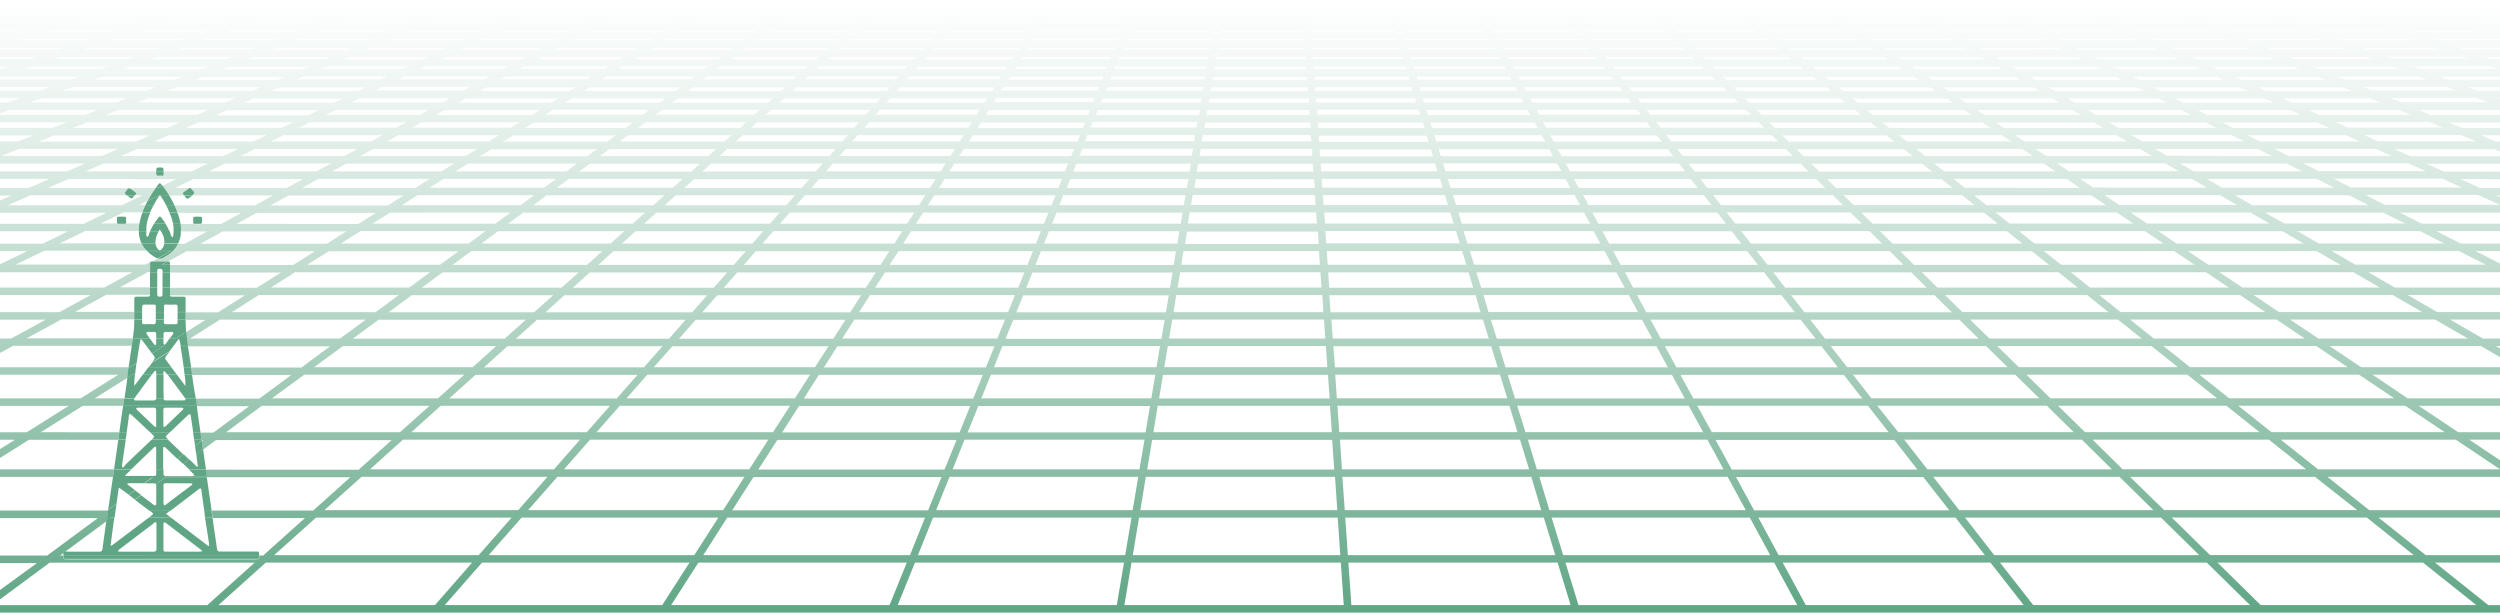<svg id="Layer_1" data-name="Layer 1" xmlns="http://www.w3.org/2000/svg" xmlns:xlink="http://www.w3.org/1999/xlink" viewBox="0 0 500 122.52"><defs><style>.cls-1{fill:none;}.cls-2{fill:url(#linear-gradient);}.cls-3{fill:url(#linear-gradient-2);}.cls-4{fill:url(#linear-gradient-3);}.cls-5{fill:url(#linear-gradient-4);}.cls-6{fill:#60a685;}</style><linearGradient id="linear-gradient" x1="31.98" y1="55.16" x2="31.98" y2="22.93" gradientUnits="userSpaceOnUse"><stop offset="0" stop-color="#60a685"/><stop offset="0.07" stop-color="#60a685" stop-opacity="0.92"/><stop offset="0.52" stop-color="#60a685" stop-opacity="0.43"/><stop offset="0.84" stop-color="#60a685" stop-opacity="0.12"/><stop offset="1" stop-color="#60a685" stop-opacity="0"/></linearGradient><linearGradient id="linear-gradient-2" x1="11.4" y1="360.92" x2="11.4" y2="238.41" xlink:href="#linear-gradient"/><linearGradient id="linear-gradient-3" x1="12.87" y1="360.92" x2="12.87" y2="238.41" xlink:href="#linear-gradient"/><linearGradient id="linear-gradient-4" x1="250" y1="360.92" x2="250" y2="238.41" xlink:href="#linear-gradient"/></defs><title>home-grid-v2</title><path class="cls-1" d="M25.92,335.08a2.57,2.57,0,0,0-.44.08l0,.13L27,336.46l1.87-1.38Z" transform="translate(0 -238.41)"/><path class="cls-1" d="M31.12,327.74a1.44,1.44,0,0,0-.32.18l-4.58,4.36h5c0-1.4,0-2.8,0-4.21A1,1,0,0,0,31.12,327.74Z" transform="translate(0 -238.41)"/><path class="cls-1" d="M25.24,337l-1.37-1-.13.09c-.15,1-.3,2.08-.45,3.12l2.45-1.81Z" transform="translate(0 -238.41)"/><path class="cls-1" d="M33.14,327.89a.49.49,0,0,0-.34-.13s-.12.19-.12.29c0,1.4,0,2.79,0,4.19l2.83-2.09Z" transform="translate(0 -238.41)"/><path class="cls-1" d="M40.66,326.35h-.34l0,.23Z" transform="translate(0 -238.41)"/><path class="cls-1" d="M38.91,326.89l-.08-.53H33.67l3.05,2.91L39,327.57Z" transform="translate(0 -238.41)"/><path class="cls-1" d="M25.08,326.78c-.22,1.56-.46,3.12-.68,4.68a1.19,1.19,0,0,0,.06.34l.19.08a9,9,0,0,1,.64-.77q2.49-2.4,5-4.77H25.14Z" transform="translate(0 -238.41)"/><path class="cls-1" d="M29.29,307.62H27.85c-.16.93-.35,2.17-.52,3.41l3.07-1.93Z" transform="translate(0 -238.41)"/><polygon class="cls-1" points="103.81 13.81 120.82 13.81 121.63 13.3 104.75 13.3 103.81 13.81"/><polygon class="cls-1" points="160.77 79.66 194.66 79.66 196.57 74.94 163.81 74.94 160.77 79.66"/><polygon class="cls-1" points="123.64 13.81 140.94 13.81 141.64 13.3 124.45 13.3 123.64 13.81"/><polygon class="cls-1" points="99.95 15.93 117.46 15.93 118.43 15.31 101.07 15.31 99.95 15.93"/><polygon class="cls-1" points="64.18 13.81 80.55 13.81 81.61 13.3 65.36 13.3 64.18 13.81"/><polygon class="cls-1" points="59.31 15.93 76.19 15.93 77.46 15.31 60.73 15.31 59.31 15.93"/><polygon class="cls-1" points="79.63 15.93 96.83 15.93 97.95 15.31 80.9 15.31 79.63 15.93"/><polygon class="cls-1" points="83.99 13.81 100.69 13.81 101.63 13.3 85.05 13.3 83.99 13.81"/><polygon class="cls-1" points="140.61 15.93 158.7 15.93 159.38 15.31 141.44 15.31 140.61 15.93"/><polygon class="cls-1" points="198.75 20.48 218.6 20.48 218.94 19.65 199.28 19.65 198.75 20.48"/><polygon class="cls-1" points="219.84 17.43 200.71 17.43 200.25 18.15 219.55 18.15 219.84 17.43"/><polygon class="cls-1" points="239.55 24.45 218.62 24.45 218.18 25.54 239.36 25.54 239.55 24.45"/><polygon class="cls-1" points="119.33 86.45 154.64 86.45 158.03 81.16 123.98 81.16 119.33 86.45"/><polygon class="cls-1" points="160.95 15.93 179.3 15.93 179.84 15.31 161.63 15.31 160.95 15.93"/><polygon class="cls-1" points="181.3 15.93 199.89 15.93 200.28 15.31 181.84 15.31 181.3 15.93"/><polygon class="cls-1" points="143.47 13.81 161.06 13.81 161.63 13.3 144.16 13.3 143.47 13.81"/><polygon class="cls-1" points="163.31 13.81 181.16 13.81 181.61 13.3 163.88 13.3 163.31 13.81"/><polygon class="cls-1" points="117.39 52.95 120.45 50.21 94.23 50.21 90.52 52.95 117.39 52.95"/><polygon class="cls-1" points="101.63 44.74 126.55 44.74 129.02 42.53 104.62 42.53 101.63 44.74"/><polygon class="cls-1" points="114.55 57.51 142.76 57.51 145.45 54.45 117.96 54.45 114.55 57.51"/><polygon class="cls-1" points="94.09 17.43 76.53 17.43 75.05 18.15 92.77 18.15 94.09 17.43"/><polygon class="cls-1" points="96.26 48.71 122.13 48.71 124.88 46.24 99.6 46.24 96.26 48.71"/><polygon class="cls-1" points="215.89 31.2 238.42 31.2 238.65 29.79 216.46 29.79 215.89 31.2"/><polygon class="cls-1" points="125.29 79.66 158.99 79.66 162.02 74.94 129.45 74.94 125.29 79.66"/><polygon class="cls-1" points="162.99 73.44 165.7 69.21 134.48 69.21 130.76 73.44 162.99 73.44"/><polygon class="cls-1" points="103.17 67.71 133.8 67.71 137.14 63.91 107.41 63.91 103.17 67.71"/><polygon class="cls-1" points="109.08 62.41 138.45 62.41 141.45 59.01 112.88 59.01 109.08 62.41"/><polygon class="cls-1" points="77.37 28.29 97.81 28.29 99.78 27.04 79.64 27.04 77.37 28.29"/><polygon class="cls-1" points="65.14 22.95 84 22.95 85.76 21.98 67.13 21.98 65.14 22.95"/><polygon class="cls-1" points="104.13 41.03 106.81 39.05 83.52 39.05 80.37 41.03 104.13 41.03"/><polygon class="cls-1" points="70.23 20.48 88.5 20.48 90.03 19.65 71.95 19.65 70.23 20.48"/><polygon class="cls-1" points="103.91 24.45 84.39 24.45 82.38 25.54 102.17 25.54 103.91 24.45"/><polygon class="cls-1" points="72.06 31.2 93.19 31.2 95.42 29.79 74.63 29.79 72.06 31.2"/><polygon class="cls-1" points="111.23 35.78 88.72 35.78 85.9 37.55 108.83 37.55 111.23 35.78"/><polygon class="cls-1" points="90.8 32.7 69.32 32.7 66.43 34.28 88.29 34.28 90.8 32.7"/><polygon class="cls-1" points="239.11 27.04 217.57 27.04 217.06 28.29 238.9 28.29 239.11 27.04"/><polygon class="cls-1" points="362.26 32.7 363.87 34.28 386.42 34.28 384.44 32.7 362.26 32.7"/><polygon class="cls-1" points="404.41 29.79 383.2 29.79 384.96 31.2 406.51 31.2 404.41 29.79"/><polygon class="cls-1" points="365.4 35.78 367.2 37.55 390.53 37.55 388.31 35.78 365.4 35.78"/><polygon class="cls-1" points="379.76 27.04 381.32 28.29 402.18 28.29 400.32 27.04 379.76 27.04"/><polygon class="cls-1" points="376.5 24.45 377.88 25.54 398.08 25.54 396.44 24.45 376.5 24.45"/><polygon class="cls-1" points="392.41 39.05 368.73 39.05 370.74 41.03 394.9 41.03 392.41 39.05"/><polygon class="cls-1" points="388.67 17.43 389.74 18.15 407.9 18.15 406.65 17.43 388.67 17.43"/><polygon class="cls-1" points="414.53 21.98 395.46 21.98 396.9 22.95 416.2 22.95 414.53 21.98"/><polygon class="cls-1" points="391.98 19.65 393.23 20.48 411.94 20.48 410.49 19.65 391.98 19.65"/><polygon class="cls-1" points="297.78 67.71 296.62 63.91 266.3 63.91 266.56 67.71 297.78 67.71"/><polygon class="cls-1" points="325.73 59.01 296.68 59.01 297.73 62.41 327.58 62.41 325.73 59.01"/><polygon class="cls-1" points="265.99 81.16 231.56 81.16 230.68 86.45 266.36 86.45 265.99 81.16"/><polygon class="cls-1" points="345.37 42.53 347.09 44.74 372.38 44.74 370.13 42.53 345.37 42.53"/><polygon class="cls-1" points="196.28 79.66 230.29 79.66 231.09 74.94 198.19 74.94 196.28 79.66"/><polygon class="cls-1" points="348.26 46.24 350.19 48.71 376.41 48.71 373.9 46.24 348.26 46.24"/><polygon class="cls-1" points="324.96 54.45 326.63 57.51 355.16 57.51 352.77 54.45 324.96 54.45"/><polygon class="cls-1" points="377.94 50.21 351.36 50.21 353.5 52.95 380.74 52.95 377.94 50.21"/><polygon class="cls-1" points="345.2 15.93 363.4 15.93 362.63 15.31 344.57 15.31 345.2 15.93"/><polygon class="cls-1" points="285.63 22.95 306.13 22.95 305.61 21.98 285.33 21.98 285.63 22.95"/><polygon class="cls-1" points="284.62 19.65 284.87 20.48 304.79 20.48 304.34 19.65 284.62 19.65"/><polygon class="cls-1" points="305.23 18.15 324.43 18.15 323.87 17.43 304.84 17.43 305.23 18.15"/><polygon class="cls-1" points="322.55 13.3 322.95 13.81 340.91 13.81 340.38 13.3 322.55 13.3"/><polygon class="cls-1" points="423.18 15.31 406 15.31 407.06 15.93 424.38 15.93 423.18 15.31"/><polygon class="cls-1" points="237.67 44.74 263.46 44.74 263.31 42.53 238.04 42.53 237.67 44.74"/><polygon class="cls-1" points="263.39 21.98 263.45 22.95 284.06 22.95 283.76 21.98 263.39 21.98"/><polygon class="cls-1" points="263.22 19.65 263.28 20.48 283.3 20.48 283.05 19.65 263.22 19.65"/><polygon class="cls-1" points="283.94 17.43 284.16 18.15 303.52 18.15 303.13 17.43 283.94 17.43"/><polygon class="cls-1" points="365.81 15.93 383.74 15.93 382.82 15.31 365.04 15.31 365.81 15.93"/><polygon class="cls-1" points="386.43 15.93 404.06 15.93 403 15.31 385.51 15.31 386.43 15.93"/><polygon class="cls-1" points="382.51 13.3 383.28 13.81 400.41 13.81 399.52 13.3 382.51 13.3"/><polygon class="cls-1" points="402.52 13.3 403.41 13.81 420.23 13.81 419.22 13.3 402.52 13.3"/><polygon class="cls-1" points="342.52 13.3 343.05 13.81 360.75 13.81 360.11 13.3 342.52 13.3"/><polygon class="cls-1" points="324.12 15.31 324.6 15.93 343.06 15.93 342.43 15.31 324.12 15.31"/><polygon class="cls-1" points="362.51 13.3 363.16 13.81 380.58 13.81 379.82 13.3 362.51 13.3"/><polygon class="cls-1" points="238.62 39.05 238.29 41.03 263.21 41.03 263.07 39.05 238.62 39.05"/><polygon class="cls-1" points="120.28 15.93 138.08 15.93 138.91 15.31 121.25 15.31 120.28 15.93"/><polygon class="cls-1" points="262.78 13.3 262.82 13.81 281.26 13.81 281.1 13.3 262.78 13.3"/><polygon class="cls-1" points="239.69 32.7 239.42 34.28 262.74 34.28 262.63 32.7 239.69 32.7"/><polygon class="cls-1" points="219.62 21.98 219.23 22.95 239.8 22.95 239.96 21.98 219.62 21.98"/><polygon class="cls-1" points="238.87 37.55 262.96 37.55 262.84 35.78 239.17 35.78 238.87 37.55"/><polygon class="cls-1" points="240.35 19.65 220.56 19.65 220.22 20.48 240.21 20.48 240.35 19.65"/><polygon class="cls-1" points="184.93 11.8 202.54 11.8 202.81 11.38 185.29 11.38 184.93 11.8"/><polygon class="cls-1" points="165.55 11.8 182.93 11.8 183.3 11.38 166.02 11.38 165.55 11.8"/><polygon class="cls-1" points="183.16 13.81 201.24 13.81 201.57 13.3 183.61 13.3 183.16 13.81"/><polygon class="cls-1" points="302.6 13.3 302.88 13.81 321.05 13.81 320.65 13.3 302.6 13.3"/><polygon class="cls-1" points="301.55 11.38 301.78 11.8 319.48 11.8 319.15 11.38 301.55 11.38"/><polygon class="cls-1" points="262.92 15.31 262.96 15.93 281.91 15.93 281.72 15.31 262.92 15.31"/><polygon class="cls-1" points="148.79 9.88 165.44 9.88 165.82 9.55 149.24 9.55 148.79 9.88"/><polygon class="cls-1" points="304.02 15.93 322.7 15.93 322.22 15.31 303.69 15.31 304.02 15.93"/><polygon class="cls-1" points="283.48 15.93 302.32 15.93 301.98 15.31 283.29 15.31 283.48 15.93"/><polygon class="cls-1" points="282.67 13.3 282.83 13.81 301.17 13.81 300.89 13.3 282.67 13.3"/><polygon class="cls-1" points="263.12 18.15 282.59 18.15 282.37 17.43 263.07 17.43 263.12 18.15"/><polygon class="cls-1" points="282.08 11.38 282.21 11.8 300.07 11.8 299.85 11.38 282.08 11.38"/><polygon class="cls-1" points="88.15 11.8 104.36 11.8 105.13 11.38 89.01 11.38 88.15 11.8"/><polygon class="cls-1" points="73.09 17.43 55.86 17.43 54.2 18.15 71.61 18.15 73.09 17.43"/><polygon class="cls-1" points="146.19 11.8 163.3 11.8 163.77 11.38 146.76 11.38 146.19 11.8"/><polygon class="cls-1" points="48.83 20.48 66.79 20.48 68.51 19.65 50.75 19.65 48.83 20.48"/><polygon class="cls-1" points="44.37 13.81 60.41 13.81 61.59 13.3 45.67 13.3 44.37 13.81"/><polygon class="cls-1" points="43.16 22.95 61.7 22.95 63.69 21.98 45.38 21.98 43.16 22.95"/><polygon class="cls-1" points="54.35 9.88 69.46 9.88 70.23 9.55 55.19 9.55 54.35 9.88"/><polygon class="cls-1" points="54.12 28.29 74.24 28.29 76.52 27.04 56.69 27.04 54.12 28.29"/><polygon class="cls-1" points="81.26 24.45 62.05 24.45 59.78 25.54 79.26 25.54 81.26 24.45"/><polygon class="cls-1" points="39 15.93 55.55 15.93 56.96 15.31 40.56 15.31 39 15.93"/><polygon class="cls-1" points="111 9.88 127.07 9.88 127.6 9.55 111.61 9.55 111 9.88"/><polygon class="cls-1" points="126.83 11.8 143.66 11.8 144.23 11.38 127.5 11.38 126.83 11.8"/><polygon class="cls-1" points="107.49 11.8 124.02 11.8 124.69 11.38 108.26 11.38 107.49 11.8"/><polygon class="cls-1" points="129.89 9.88 146.26 9.88 146.71 9.55 130.42 9.55 129.89 9.88"/><polygon class="cls-1" points="68.81 11.8 84.71 11.8 85.57 11.38 69.78 11.38 68.81 11.8"/><polygon class="cls-1" points="73.23 9.88 88.67 9.88 89.36 9.55 73.99 9.55 73.23 9.88"/><polygon class="cls-1" points="92.11 9.88 107.87 9.88 108.48 9.55 92.8 9.55 92.11 9.88"/><polygon class="cls-1" points="321.05 11.38 321.38 11.8 338.86 11.8 338.43 11.38 321.05 11.38"/><polygon class="cls-1" points="332.99 69.21 335.29 73.44 367.59 73.44 364.29 69.21 332.99 69.21"/><polygon class="cls-1" points="391.89 63.91 362.06 63.91 365.02 67.71 395.75 67.71 391.89 63.91"/><polygon class="cls-1" points="338.7 9.55 339.04 9.88 355.81 9.88 355.4 9.55 338.7 9.55"/><polygon class="cls-1" points="406.41 50.21 380.08 50.21 382.88 52.95 409.86 52.95 406.41 50.21"/><polygon class="cls-1" points="358.23 59.01 360.89 62.41 390.36 62.41 386.9 59.01 358.23 59.01"/><polygon class="cls-1" points="354.67 54.45 357.06 57.51 385.37 57.51 382.26 54.45 354.67 54.45"/><polygon class="cls-1" points="386.85 32.7 388.83 34.28 411.11 34.28 408.75 32.7 386.85 32.7"/><polygon class="cls-1" points="390.71 35.78 392.94 37.55 415.99 37.55 413.35 35.78 390.71 35.78"/><polygon class="cls-1" points="418.23 39.05 394.82 39.05 397.3 41.03 421.18 41.03 418.23 39.05"/><polygon class="cls-1" points="372.27 42.53 374.52 44.74 399.55 44.74 396.78 42.53 372.27 42.53"/><polygon class="cls-1" points="328.4 63.91 298.19 63.91 299.35 67.71 330.46 67.71 328.4 63.91"/><polygon class="cls-1" points="156.42 86.45 191.91 86.45 194.05 81.16 159.81 81.16 156.42 86.45"/><polygon class="cls-1" points="299.54 73.44 298.24 69.21 266.67 69.21 266.96 73.44 299.54 73.44"/><polygon class="cls-1" points="230.04 81.16 195.67 81.16 193.53 86.45 229.16 86.45 230.04 81.16"/><polygon class="cls-1" points="266.46 87.95 230.43 87.95 229.44 93.87 266.88 93.87 266.46 87.95"/><polygon class="cls-1" points="333.58 73.44 331.28 69.21 299.81 69.21 301.1 73.44 333.58 73.44"/><polygon class="cls-1" points="372.45 79.66 368.76 74.94 336.1 74.94 338.67 79.66 372.45 79.66"/><polygon class="cls-1" points="336.96 79.66 334.39 74.94 301.56 74.94 303.01 79.66 336.96 79.66"/><polygon class="cls-1" points="376.04 46.24 378.55 48.71 404.53 48.71 401.43 46.24 376.04 46.24"/><polygon class="cls-1" points="380.27 11.8 396.93 11.8 396.2 11.38 379.65 11.38 380.27 11.8"/><polygon class="cls-1" points="396.03 9.55 396.61 9.88 412.5 9.88 411.85 9.55 396.03 9.55"/><polygon class="cls-1" points="376.91 9.55 377.41 9.88 393.61 9.88 393.03 9.55 376.91 9.55"/><polygon class="cls-1" points="428.03 29.79 407.11 29.79 409.21 31.2 430.46 31.2 428.03 29.79"/><polygon class="cls-1" points="340.57 11.38 341 11.8 358.22 11.8 357.7 11.38 340.57 11.38"/><polygon class="cls-1" points="360.63 11.8 377.58 11.8 376.95 11.38 360.1 11.38 360.63 11.8"/><polygon class="cls-1" points="415.15 9.55 415.81 9.88 431.38 9.88 430.65 9.55 415.15 9.55"/><polygon class="cls-1" points="357.81 9.55 358.22 9.88 374.72 9.88 374.22 9.55 357.81 9.55"/><polygon class="cls-1" points="399.93 11.8 416.27 11.8 415.45 11.38 399.2 11.38 399.93 11.8"/><polygon class="cls-1" points="436.29 21.98 417.53 21.98 419.19 22.95 438.18 22.95 436.29 21.98"/><polygon class="cls-1" points="399.14 24.45 400.78 25.54 420.69 25.54 418.79 24.45 399.14 24.45"/><polygon class="cls-1" points="403.01 27.04 404.87 28.29 425.43 28.29 423.28 27.04 403.01 27.04"/><polygon class="cls-1" points="413.49 19.65 414.94 20.48 433.34 20.48 431.7 19.65 413.49 19.65"/><polygon class="cls-1" points="409.65 17.43 410.9 18.15 428.75 18.15 427.33 17.43 409.65 17.43"/><polygon class="cls-1" points="422.53 13.3 423.54 13.81 440.05 13.81 438.92 13.3 422.53 13.3"/><polygon class="cls-1" points="418.76 11.38 419.58 11.8 435.61 11.8 434.69 11.38 418.76 11.38"/><polygon class="cls-1" points="443.35 15.31 426.49 15.31 427.69 15.93 444.7 15.93 443.35 15.31"/><polygon class="cls-1" points="126.56 24.45 106.73 24.45 104.99 25.54 125.07 25.54 126.56 24.45"/><polygon class="cls-1" points="185.05 39.05 160.98 39.05 159.24 41.03 183.78 41.03 185.05 39.05"/><polygon class="cls-1" points="143.91 31.2 165.89 31.2 167.12 29.79 145.48 29.79 143.91 31.2"/><polygon class="cls-1" points="183.18 44.74 208.79 44.74 209.69 42.53 184.6 42.53 183.18 44.74"/><polygon class="cls-1" points="164.57 32.7 142.24 32.7 140.47 34.28 163.18 34.28 164.57 32.7"/><polygon class="cls-1" points="187.15 35.78 163.86 35.78 162.3 37.55 186.01 37.55 187.15 35.78"/><polygon class="cls-1" points="180.64 48.71 207.19 48.71 208.18 46.24 182.22 46.24 180.64 48.71"/><polygon class="cls-1" points="205.24 57.51 234.01 57.51 234.52 54.45 206.48 54.45 205.24 57.51"/><polygon class="cls-1" points="190.91 32.7 189.9 34.28 213.02 34.28 213.66 32.7 190.91 32.7"/><polygon class="cls-1" points="236.15 44.74 236.52 42.53 211.3 42.53 210.41 44.74 236.15 44.74"/><polygon class="cls-1" points="208.8 48.71 235.48 48.71 235.9 46.24 209.8 46.24 208.8 48.71"/><polygon class="cls-1" points="235.23 50.21 208.2 50.21 207.09 52.95 234.77 52.95 235.23 50.21"/><polygon class="cls-1" points="264.69 62.41 264.45 59.01 235.28 59.01 234.71 62.41 264.69 62.41"/><polygon class="cls-1" points="211.09 39.05 186.84 39.05 185.56 41.03 210.29 41.03 211.09 39.05"/><polygon class="cls-1" points="212.42 35.78 188.94 35.78 187.8 37.55 211.7 37.55 212.42 35.78"/><polygon class="cls-1" points="189.13 32.7 166.57 32.7 165.18 34.28 188.11 34.28 189.13 32.7"/><polygon class="cls-1" points="203.26 62.41 233.19 62.41 233.76 59.01 204.63 59.01 203.26 62.41"/><polygon class="cls-1" points="147.15 28.29 168.44 28.29 169.53 27.04 148.54 27.04 147.15 28.29"/><polygon class="cls-1" points="340.75 39.05 316.59 39.05 317.67 41.03 342.29 41.03 340.75 39.05"/><polygon class="cls-1" points="287.26 28.29 309.04 28.29 308.36 27.04 286.88 27.04 287.26 28.29"/><polygon class="cls-1" points="201.12 67.71 232.3 67.71 232.93 63.91 202.65 63.91 201.12 67.71"/><polygon class="cls-1" points="309.25 25.54 330.2 25.54 329.35 24.45 308.65 24.45 309.25 25.54"/><polygon class="cls-1" points="264.24 34.28 287.53 34.28 287.05 32.7 264.13 32.7 264.24 34.28"/><polygon class="cls-1" points="236.75 50.21 236.29 52.95 264.03 52.95 263.84 50.21 236.75 50.21"/><polygon class="cls-1" points="212.71 39.05 211.91 41.03 236.77 41.03 237.1 39.05 212.71 39.05"/><polygon class="cls-1" points="329.33 21.98 330.08 22.95 350.2 22.95 349.22 21.98 329.33 21.98"/><polygon class="cls-1" points="235.53 57.51 264.35 57.51 264.14 54.45 236.04 54.45 235.53 57.51"/><polygon class="cls-1" points="307.32 21.98 307.84 22.95 328.18 22.95 327.42 21.98 307.32 21.98"/><polygon class="cls-1" points="264.47 37.55 288.54 37.55 287.99 35.78 264.34 35.78 264.47 37.55"/><polygon class="cls-1" points="293.26 52.95 292.42 50.21 265.35 50.21 265.54 52.95 293.26 52.95"/><polygon class="cls-1" points="291.63 42.53 292.31 44.74 317.98 44.74 316.78 42.53 291.63 42.53"/><polygon class="cls-1" points="333.28 27.04 334.25 28.29 355.64 28.29 354.37 27.04 333.28 27.04"/><polygon class="cls-1" points="232.86 73.44 265.46 73.44 265.16 69.21 233.57 69.21 232.86 73.44"/><polygon class="cls-1" points="357.16 29.79 335.42 29.79 336.52 31.2 358.59 31.2 357.16 29.79"/><polygon class="cls-1" points="313.14 32.7 314 34.28 337.02 34.28 335.79 32.7 313.14 32.7"/><polygon class="cls-1" points="314.81 35.78 315.78 37.55 339.57 37.55 338.19 35.78 314.81 35.78"/><polygon class="cls-1" points="206.58 50.21 179.68 50.21 177.91 52.95 205.47 52.95 206.58 50.21"/><polygon class="cls-1" points="110.65 21.98 109.12 22.95 128.59 22.95 129.89 21.98 110.65 21.98"/><polygon class="cls-1" points="201.67 15.93 220.45 15.93 220.7 15.31 202.06 15.31 201.67 15.93"/><polygon class="cls-1" points="203.03 13.81 221.3 13.81 221.51 13.3 203.36 13.3 203.03 13.81"/><polygon class="cls-1" points="36.39 9.55 35.47 9.88 50.25 9.88 51.1 9.55 36.39 9.55"/><polygon class="cls-1" points="327.44 59.01 329.29 62.41 358.99 62.41 356.33 59.01 327.44 59.01"/><polygon class="cls-1" points="66.01 11.38 50.54 11.38 49.47 11.8 65.05 11.8 66.01 11.38"/><polygon class="cls-1" points="149.19 24.45 129.08 24.45 127.6 25.54 147.97 25.54 149.19 24.45"/><polygon class="cls-1" points="363.12 67.71 360.16 63.91 330.11 63.91 332.17 67.71 363.12 67.71"/><polygon class="cls-1" points="222.29 11.38 204.59 11.38 204.32 11.8 222.12 11.8 222.29 11.38"/><polygon class="cls-1" points="389.9 102.02 384.71 95.37 347.2 95.37 350.82 102.02 389.9 102.02"/><polygon class="cls-1" points="485.26 3.02 485.14 2.98 472.52 2.98 472.63 3.02 485.26 3.02"/><polygon class="cls-1" points="224.51 9.88 241.99 9.88 242.04 9.55 224.65 9.55 224.51 9.88"/><polygon class="cls-1" points="459.35 4.62 472.69 4.62 472.38 4.51 459.07 4.51 459.35 4.62"/><polygon class="cls-1" points="343.17 87.95 346.39 93.87 383.54 93.87 378.92 87.95 343.17 87.95"/><polygon class="cls-1" points="242.34 7.8 225.36 7.8 225.25 8.05 242.29 8.05 242.34 7.8"/><polygon class="cls-1" points="223.74 11.8 241.67 11.8 241.74 11.38 223.91 11.38 223.74 11.8"/><polygon class="cls-1" points="314.88 39.05 290.56 39.05 291.17 41.03 315.96 41.03 314.88 39.05"/><polygon class="cls-1" points="290.74 44.74 290.06 42.53 264.81 42.53 264.97 44.74 290.74 44.74"/><polygon class="cls-1" points="291.95 48.71 291.2 46.24 265.07 46.24 265.24 48.71 291.95 48.71"/><polygon class="cls-1" points="233.82 67.71 265.06 67.71 264.8 63.91 234.46 63.91 233.82 67.71"/><polygon class="cls-1" points="287.73 29.79 288.16 31.2 310.62 31.2 309.85 29.79 287.73 29.79"/><polygon class="cls-1" points="333.52 29.79 311.56 29.79 312.32 31.2 334.62 31.2 333.52 29.79"/><polygon class="cls-1" points="310.07 27.04 310.74 28.29 332.35 28.29 331.38 27.04 310.07 27.04"/><polygon class="cls-1" points="289.56 35.78 290.1 37.55 314.07 37.55 313.11 35.78 289.56 35.78"/><polygon class="cls-1" points="312.29 34.28 311.43 32.7 288.62 32.7 289.1 34.28 312.29 34.28"/><polygon class="cls-1" points="292.77 46.24 293.52 48.71 320.13 48.71 318.79 46.24 292.77 46.24"/><polygon class="cls-1" points="332.11 25.54 352.84 25.54 351.73 24.45 331.25 24.45 332.11 25.54"/><polygon class="cls-1" points="372.21 22.95 371 21.98 351.36 21.98 352.34 22.95 372.21 22.95"/><polygon class="cls-1" points="172.85 25.54 193.72 25.54 194.42 24.45 173.81 24.45 172.85 25.54"/><polygon class="cls-1" points="264.71 41.03 289.6 41.03 289 39.05 264.57 39.05 264.71 41.03"/><polygon class="cls-1" points="196 21.98 175.98 21.98 175.13 22.95 195.38 22.95 196 21.98"/><polygon class="cls-1" points="322.44 52.95 320.95 50.21 293.98 50.21 294.82 52.95 322.44 52.95"/><polygon class="cls-1" points="192.75 27.04 171.53 27.04 170.44 28.29 191.96 28.29 192.75 27.04"/><polygon class="cls-1" points="167.88 31.2 190.09 31.2 190.99 29.79 169.12 29.79 167.88 31.2"/><polygon class="cls-1" points="134.44 20.48 153.62 20.48 154.55 19.65 135.57 19.65 134.44 20.48"/><polygon class="cls-1" points="194.54 27.04 193.74 28.29 215.45 28.29 215.95 27.04 194.54 27.04"/><polygon class="cls-1" points="179.98 17.43 179.35 18.15 198.46 18.15 198.93 17.43 179.98 17.43"/><polygon class="cls-1" points="217 24.45 196.21 24.45 195.5 25.54 216.56 25.54 217 24.45"/><polygon class="cls-1" points="177.3 20.48 196.97 20.48 197.5 19.65 178.03 19.65 177.3 20.48"/><polygon class="cls-1" points="218 21.98 197.78 21.98 197.17 22.95 217.61 22.95 218 21.98"/><polygon class="cls-1" points="158.47 18.15 177.35 18.15 177.99 17.43 159.27 17.43 158.47 18.15"/><polygon class="cls-1" points="325.77 17.43 326.33 18.15 345.32 18.15 344.58 17.43 325.77 17.43"/><polygon class="cls-1" points="155.86 20.48 175.3 20.48 176.03 19.65 156.8 19.65 155.86 20.48"/><polygon class="cls-1" points="213.32 37.55 237.35 37.55 237.65 35.78 214.03 35.78 213.32 37.55"/><polygon class="cls-1" points="286.42 25.54 307.54 25.54 306.95 24.45 286.09 24.45 286.42 25.54"/><polygon class="cls-1" points="264.03 31.2 286.59 31.2 286.16 29.79 263.93 29.79 264.03 31.2"/><polygon class="cls-1" points="263.74 27.04 263.82 28.29 285.7 28.29 285.31 27.04 263.74 27.04"/><polygon class="cls-1" points="238.16 32.7 215.28 32.7 214.64 34.28 237.9 34.28 238.16 32.7"/><polygon class="cls-1" points="306.05 19.65 306.5 20.48 326.25 20.48 325.6 19.65 306.05 19.65"/><polygon class="cls-1" points="197.18 73.44 198.89 69.21 167.48 69.21 164.77 73.44 197.18 73.44"/><polygon class="cls-1" points="237 48.71 263.74 48.71 263.57 46.24 237.42 46.24 237 48.71"/><polygon class="cls-1" points="263.56 24.45 263.63 25.54 284.86 25.54 284.52 24.45 263.56 24.45"/><polygon class="cls-1" points="137.6 18.15 156.22 18.15 157.03 17.43 138.58 17.43 137.6 18.15"/><polygon class="cls-1" points="128.8 44.74 153.99 44.74 155.93 42.53 131.27 42.53 128.8 44.74"/><polygon class="cls-1" points="116.75 18.15 135.08 18.15 136.05 17.43 117.89 17.43 116.75 18.15"/><polygon class="cls-1" points="146.77 52.95 149.18 50.21 122.7 50.21 119.64 52.95 146.77 52.95"/><polygon class="cls-1" points="130.69 41.03 132.9 39.05 109.33 39.05 106.65 41.03 130.69 41.03"/><polygon class="cls-1" points="144.76 57.51 173.21 57.51 175.17 54.45 147.45 54.45 144.76 57.51"/><polygon class="cls-1" points="135.8 67.71 166.66 67.71 169.1 63.91 139.13 63.91 135.8 67.71"/><polygon class="cls-1" points="136.55 35.78 113.75 35.78 111.36 37.55 134.58 37.55 136.55 35.78"/><polygon class="cls-1" points="140.45 62.41 170.06 62.41 172.24 59.01 143.44 59.01 140.45 62.41"/><polygon class="cls-1" points="124.37 48.71 150.5 48.71 152.67 46.24 127.13 46.24 124.37 48.71"/><polygon class="cls-1" points="95.89 18.15 113.93 18.15 115.07 17.43 97.21 17.43 95.89 18.15"/><polygon class="cls-1" points="115.4 32.7 93.62 32.7 91.1 34.28 113.26 34.28 115.4 32.7"/><polygon class="cls-1" points="87.13 22.95 106.3 22.95 107.83 21.98 88.89 21.98 87.13 22.95"/><polygon class="cls-1" points="113.03 20.48 131.92 20.48 133.05 19.65 114.36 19.65 113.03 20.48"/><polygon class="cls-1" points="91.63 20.48 110.22 20.48 111.54 19.65 93.15 19.65 91.63 20.48"/><polygon class="cls-1" points="96 31.2 117.43 31.2 119.33 29.79 98.24 29.79 96 31.2"/><polygon class="cls-1" points="100.62 28.29 121.36 28.29 123.04 27.04 102.6 27.04 100.62 28.29"/><polygon class="cls-1" points="48.12 31.2 68.93 31.2 71.5 29.79 51.02 29.79 48.12 31.2"/><polygon class="cls-1" points="324.92 57.51 323.26 54.45 295.29 54.45 296.22 57.51 324.92 57.51"/><polygon class="cls-1" points="174.99 57.51 203.62 57.51 204.86 54.45 176.95 54.45 174.99 57.51"/><polygon class="cls-1" points="176.13 52.95 177.89 50.21 151.18 50.21 148.77 52.95 176.13 52.95"/><polygon class="cls-1" points="152.5 48.71 178.85 48.71 180.44 46.24 154.66 46.24 152.5 48.71"/><polygon class="cls-1" points="171.84 62.41 201.64 62.41 203.02 59.01 174.03 59.01 171.84 62.41"/><polygon class="cls-1" points="265.89 79.66 265.56 74.94 232.61 74.94 231.82 79.66 265.89 79.66"/><polygon class="cls-1" points="155.98 44.74 181.4 44.74 182.82 42.53 157.92 42.53 155.98 44.74"/><polygon class="cls-1" points="231.34 73.44 232.05 69.21 200.51 69.21 198.8 73.44 231.34 73.44"/><polygon class="cls-1" points="168.44 67.71 199.5 67.71 201.03 63.91 170.88 63.91 168.44 67.71"/><polygon class="cls-1" points="139.99 32.7 117.92 32.7 115.78 34.28 138.23 34.28 139.99 32.7"/><polygon class="cls-1" points="123.88 28.29 144.91 28.29 146.3 27.04 125.57 27.04 123.88 28.29"/><polygon class="cls-1" points="150.22 25.54 170.85 25.54 171.82 24.45 151.44 24.45 150.22 25.54"/><polygon class="cls-1" points="131.11 22.95 150.87 22.95 151.94 21.98 132.41 21.98 131.11 22.95"/><polygon class="cls-1" points="153.12 22.95 173.13 22.95 173.98 21.98 154.19 21.98 153.12 22.95"/><polygon class="cls-1" points="119.95 31.2 141.66 31.2 143.23 29.79 121.85 29.79 119.95 31.2"/><polygon class="cls-1" points="158.99 39.05 135.15 39.05 132.94 41.03 157.25 41.03 158.99 39.05"/><polygon class="cls-1" points="161.86 35.78 138.8 35.78 136.82 37.55 160.31 37.55 161.86 35.78"/><polygon class="cls-1" points="293.72 54.45 265.64 54.45 265.85 57.51 294.65 57.51 293.72 54.45"/><polygon class="cls-1" points="337.69 32.7 338.92 34.28 361.73 34.28 360.12 32.7 337.69 32.7"/><polygon class="cls-1" points="380.79 29.79 359.3 29.79 360.73 31.2 382.56 31.2 380.79 29.79"/><polygon class="cls-1" points="392.77 21.98 373.41 21.98 374.62 22.95 394.21 22.95 392.77 21.98"/><polygon class="cls-1" points="353.87 24.45 354.98 25.54 375.47 25.54 374.09 24.45 353.87 24.45"/><polygon class="cls-1" points="356.51 27.04 357.78 28.29 378.91 28.29 377.35 27.04 356.51 27.04"/><polygon class="cls-1" points="370.48 19.65 371.52 20.48 390.53 20.48 389.29 19.65 370.48 19.65"/><polygon class="cls-1" points="367.69 17.43 368.59 18.15 387.05 18.15 385.97 17.43 367.69 17.43"/><polygon class="cls-1" points="346.72 17.43 347.46 18.15 366.19 18.15 365.28 17.43 346.72 17.43"/><polygon class="cls-1" points="349.83 20.48 369.12 20.48 368.07 19.65 348.98 19.65 349.83 20.48"/><polygon class="cls-1" points="320.5 46.24 321.84 48.71 348.28 48.71 346.36 46.24 320.5 46.24"/><polygon class="cls-1" points="349.45 50.21 322.66 50.21 324.15 52.95 351.6 52.95 349.45 50.21"/><polygon class="cls-1" points="214.84 29.79 192.78 29.79 191.87 31.2 214.27 31.2 214.84 29.79"/><polygon class="cls-1" points="296.16 62.41 295.11 59.01 265.96 59.01 266.19 62.41 296.16 62.41"/><polygon class="cls-1" points="318.48 42.53 319.69 44.74 345.19 44.74 343.46 42.53 318.48 42.53"/><polygon class="cls-1" points="340.09 35.78 341.48 37.55 365.06 37.55 363.26 35.78 340.09 35.78"/><polygon class="cls-1" points="328.16 20.48 347.69 20.48 346.84 19.65 327.5 19.65 328.16 20.48"/><polygon class="cls-1" points="366.58 39.05 342.65 39.05 344.19 41.03 368.6 41.03 366.58 39.05"/><polygon class="cls-1" points="393 7.8 393.44 8.05 408.9 8.05 408.4 7.8 393 7.8"/><polygon class="cls-1" points="260.56 2.98 244.67 2.98 244.66 3.02 260.56 3.02 260.56 2.98"/><polygon class="cls-1" points="242.85 13.81 261.31 13.81 261.28 13.3 242.94 13.3 242.85 13.81"/><polygon class="cls-1" points="260.67 4.51 244.41 4.51 244.39 4.62 260.68 4.62 260.67 4.51"/><polygon class="cls-1" points="242.5 15.93 261.46 15.93 261.42 15.31 242.6 15.31 242.5 15.93"/><polygon class="cls-1" points="260.9 7.8 243.86 7.8 243.82 8.05 260.92 8.05 260.9 7.8"/><polygon class="cls-1" points="261.02 9.55 243.56 9.55 243.51 9.88 261.04 9.88 261.02 9.55"/><polygon class="cls-1" points="242.12 18.15 261.62 18.15 261.57 17.43 242.25 17.43 242.12 18.15"/><polygon class="cls-1" points="260.78 6.12 244.14 6.12 244.11 6.3 260.79 6.3 260.78 6.12"/><polygon class="cls-1" points="241.32 22.95 261.95 22.95 261.88 21.98 241.48 21.98 241.32 22.95"/><polygon class="cls-1" points="102.92 2.98 89.11 2.98 89.03 3.02 102.84 3.02 102.92 2.98"/><polygon class="cls-1" points="280.01 4.62 296.17 4.62 296.11 4.51 279.98 4.51 280.01 4.62"/><polygon class="cls-1" points="262.3 6.3 278.96 6.3 278.9 6.12 262.28 6.12 262.3 6.3"/><polygon class="cls-1" points="241.73 20.48 261.78 20.48 261.72 19.65 241.87 19.65 241.73 20.48"/><polygon class="cls-1" points="295.3 3.02 295.28 2.98 279.51 2.98 279.52 3.02 295.3 3.02"/><polygon class="cls-1" points="261.15 11.38 243.26 11.38 243.19 11.8 261.18 11.8 261.15 11.38"/><polygon class="cls-1" points="277.95 3.02 277.94 2.98 262.06 2.98 262.07 3.02 277.95 3.02"/><polygon class="cls-1" points="240.88 25.54 262.13 25.54 262.05 24.45 241.07 24.45 240.88 25.54"/><polygon class="cls-1" points="262.42 8.05 279.49 8.05 279.42 7.8 262.4 7.8 262.42 8.05"/><polygon class="cls-1" points="138.05 2.98 123.61 2.98 123.54 3.02 137.99 3.02 138.05 2.98"/><polygon class="cls-1" points="155.6 2.98 140.87 2.98 140.8 3.02 155.55 3.02 155.6 2.98"/><polygon class="cls-1" points="153.52 4.51 138.42 4.51 138.25 4.62 153.38 4.62 153.52 4.51"/><polygon class="cls-1" points="171.43 4.51 156.04 4.51 155.9 4.62 171.32 4.62 171.43 4.51"/><polygon class="cls-1" points="117.68 4.51 103.18 4.51 102.97 4.62 117.48 4.62 117.68 4.51"/><polygon class="cls-1" points="135.6 4.51 120.8 4.51 120.61 4.62 135.44 4.62 135.6 4.51"/><polygon class="cls-1" points="173.15 2.98 158.13 2.98 158.07 3.02 173.11 3.02 173.15 2.98"/><polygon class="cls-1" points="120.49 2.98 106.36 2.98 106.28 3.02 120.42 3.02 120.49 2.98"/><polygon class="cls-1" points="207.21 4.51 191.33 4.51 191.24 4.62 207.14 4.62 207.21 4.51"/><polygon class="cls-1" points="225.07 4.51 208.99 4.51 208.93 4.62 225.02 4.62 225.07 4.51"/><polygon class="cls-1" points="189.33 4.51 173.68 4.51 173.56 4.62 189.24 4.62 189.33 4.51"/><polygon class="cls-1" points="242.62 6.12 226.03 6.12 225.96 6.3 242.59 6.3 242.62 6.12"/><polygon class="cls-1" points="242.89 4.51 226.68 4.51 226.64 4.62 242.87 4.62 242.89 4.51"/><polygon class="cls-1" points="225.69 2.98 209.98 2.98 209.96 3.02 225.67 3.02 225.69 2.98"/><polygon class="cls-1" points="190.68 2.98 175.4 2.98 175.35 3.02 190.65 3.02 190.68 2.98"/><polygon class="cls-1" points="208.2 2.98 192.68 2.98 192.65 3.02 208.17 3.02 208.2 2.98"/><polygon class="cls-1" points="243.15 2.98 227.31 2.98 227.29 3.02 243.14 3.02 243.15 2.98"/><polygon class="cls-1" points="262.18 4.62 278.44 4.62 278.41 4.51 262.17 4.51 262.18 4.62"/><polygon class="cls-1" points="457.88 11.38 458.9 11.8 474.28 11.8 473.16 11.38 457.88 11.38"/><polygon class="cls-1" points="483.69 15.31 467.48 15.31 468.97 15.93 485.33 15.93 483.69 15.31"/><polygon class="cls-1" points="462.56 13.3 463.81 13.81 479.67 13.81 478.3 13.3 462.56 13.3"/><polygon class="cls-1" points="312.62 3.02 312.59 2.98 296.99 2.98 297.01 3.02 312.62 3.02"/><polygon class="cls-1" points="468.01 3.02 467.9 2.98 454.95 2.98 455.05 3.02 468.01 3.02"/><polygon class="cls-1" points="453.41 9.55 454.22 9.88 469.14 9.88 468.25 9.55 453.41 9.55"/><polygon class="cls-1" points="456.53 19.65 458.37 20.48 476.13 20.48 474.1 19.65 456.53 19.65"/><polygon class="cls-1" points="481.95 7.8 467.85 7.8 468.52 8.05 482.68 8.05 481.95 7.8"/><polygon class="cls-1" points="463.36 6.12 463.83 6.3 477.58 6.3 477.06 6.12 463.36 6.12"/><polygon class="cls-1" points="436.05 32.7 438.78 34.28 460.46 34.28 457.35 32.7 436.05 32.7"/><polygon class="cls-1" points="441.37 35.78 444.44 37.55 466.89 37.55 463.4 35.78 441.37 35.78"/><polygon class="cls-1" points="469.84 39.05 447.03 39.05 450.45 41.03 473.73 41.03 469.84 39.05"/><polygon class="cls-1" points="479.8 21.98 461.67 21.98 463.79 22.95 482.14 22.95 479.8 21.98"/><polygon class="cls-1" points="426.11 42.53 429.41 44.74 453.87 44.74 450.05 42.53 426.11 42.53"/><polygon class="cls-1" points="444.44 24.45 446.6 25.54 465.89 25.54 463.47 24.45 444.44 24.45"/><polygon class="cls-1" points="475.24 29.79 454.94 29.79 457.71 31.2 478.34 31.2 475.24 29.79"/><polygon class="cls-1" points="449.55 27.04 452 28.29 471.93 28.29 469.19 27.04 449.55 27.04"/><polygon class="cls-1" points="451.63 17.43 453.22 18.15 470.44 18.15 468.68 17.43 451.63 17.43"/><polygon class="cls-1" points="333.69 4.62 349.21 4.62 349.08 4.51 333.58 4.51 333.69 4.62"/><polygon class="cls-1" points="364.47 3.02 364.42 2.98 349.56 2.98 349.61 3.02 364.47 3.02"/><polygon class="cls-1" points="347.2 3.02 347.15 2.98 332.02 2.98 332.06 3.02 347.2 3.02"/><polygon class="cls-1" points="351.62 4.62 366.87 4.62 366.71 4.51 351.49 4.51 351.62 4.62"/><polygon class="cls-1" points="297.88 4.62 313.87 4.62 313.79 4.51 297.82 4.51 297.88 4.62"/><polygon class="cls-1" points="381.74 3.02 381.67 2.98 367.11 2.98 367.17 3.02 381.74 3.02"/><polygon class="cls-1" points="431.65 46.24 435.33 48.71 460.73 48.71 456.47 46.24 431.65 46.24"/><polygon class="cls-1" points="315.77 4.62 331.55 4.62 331.44 4.51 315.69 4.51 315.77 4.62"/><polygon class="cls-1" points="369.56 4.62 384.51 4.62 384.33 4.51 369.41 4.51 369.56 4.62"/><polygon class="cls-1" points="441.38 4.62 455.06 4.62 454.78 4.51 441.13 4.51 441.38 4.62"/><polygon class="cls-1" points="433.51 3.02 433.42 2.98 419.8 2.98 419.89 3.02 433.51 3.02"/><polygon class="cls-1" points="423.42 4.62 437.43 4.62 437.17 4.51 423.19 4.51 423.42 4.62"/><polygon class="cls-1" points="450.76 3.02 450.66 2.98 437.37 2.98 437.47 3.02 450.76 3.02"/><polygon class="cls-1" points="405.46 4.62 419.79 4.62 419.56 4.51 405.26 4.51 405.46 4.62"/><polygon class="cls-1" points="399 3.02 398.93 2.98 384.67 2.98 384.74 3.02 399 3.02"/><polygon class="cls-1" points="416.26 3.02 416.17 2.98 402.23 2.98 402.31 3.02 416.26 3.02"/><polygon class="cls-1" points="387.51 4.62 402.16 4.62 401.95 4.51 387.33 4.51 387.51 4.62"/><polygon class="cls-1" points="329.92 3.02 329.88 2.98 314.49 2.98 314.52 3.02 329.92 3.02"/><polygon class="cls-1" points="418.49 87.95 424.51 93.87 461.19 93.87 453.76 87.95 418.49 87.95"/><polygon class="cls-1" points="454.29 86.45 488.93 86.45 481.05 81.16 447.66 81.16 454.29 86.45"/><polygon class="cls-1" points="443.9 54.45 448.46 57.51 475.95 57.51 470.66 54.45 443.9 54.45"/><polygon class="cls-1" points="432.81 102.02 471.43 102.02 463.07 95.37 426.04 95.37 432.81 102.02"/><polygon class="cls-1" points="445.78 79.66 478.81 79.66 471.76 74.94 439.85 74.94 445.78 79.66"/><polygon class="cls-1" points="455.78 62.41 484.43 62.41 478.54 59.01 450.7 59.01 455.78 62.41"/><polygon class="cls-1" points="432.66 69.21 437.97 73.44 469.53 73.44 463.22 69.21 432.66 69.21"/><polygon class="cls-1" points="463.67 67.71 493.58 67.71 487.02 63.91 458.01 63.91 463.67 67.71"/><polygon class="cls-1" points="441.98 111.03 482.72 111.03 473.31 103.52 434.34 103.52 441.98 111.03"/><polygon class="cls-1" points="452.14 121.02 495.26 121.02 484.6 112.53 443.5 112.53 452.14 121.02"/><polygon class="cls-1" points="308.76 103.52 269.05 103.52 269.57 111.03 311.06 111.03 308.76 103.52"/><polygon class="cls-1" points="306.26 95.37 268.48 95.37 268.95 102.02 308.3 102.02 306.26 95.37"/><polygon class="cls-1" points="226.31 112.53 224.89 121.02 268.76 121.02 268.17 112.53 226.31 112.53"/><polygon class="cls-1" points="179.54 121.02 223.37 121.02 224.79 112.53 182.98 112.53 179.54 121.02"/><polygon class="cls-1" points="400.01 112.53 406.63 121.02 450 121.02 441.36 112.53 400.01 112.53"/><polygon class="cls-1" points="356.53 112.53 361.15 121.02 404.73 121.02 398.1 112.53 356.53 112.53"/><polygon class="cls-1" points="313.09 112.53 315.69 121.02 359.44 121.02 354.82 112.53 313.09 112.53"/><polygon class="cls-1" points="269.68 112.53 270.27 121.02 314.12 121.02 311.52 112.53 269.68 112.53"/><polygon class="cls-1" points="474.39 18.15 491.27 18.15 489.35 17.43 472.63 17.43 474.39 18.15"/><polygon class="cls-1" points="473.43 9.88 488.02 9.88 487.05 9.55 472.54 9.55 473.43 9.88"/><polygon class="cls-1" points="483.96 13.81 499.48 13.81 497.99 13.3 482.59 13.3 483.96 13.81"/><polygon class="cls-1" points="482.2 6.3 495.6 6.3 495.05 6.12 481.68 6.12 482.2 6.3"/><polygon class="cls-1" points="478.57 11.8 493.62 11.8 492.39 11.38 477.45 11.38 478.57 11.8"/><polygon class="cls-1" points="66.19 32.7 45.02 32.7 41.76 34.28 63.3 34.28 66.19 32.7"/><polygon class="cls-1" points="471.07 52.95 497.17 52.95 491.77 50.21 466.32 50.21 471.07 52.95"/><polygon class="cls-1" points="477.01 4.51 477.31 4.62 490.32 4.62 489.99 4.51 477.01 4.51"/><polygon class="cls-1" points="453.05 42.53 456.87 44.74 481.03 44.74 476.68 42.53 453.05 42.53"/><polygon class="cls-1" points="480.09 20.48 497.53 20.48 495.29 19.65 478.05 19.65 480.09 20.48"/><polygon class="cls-1" points="463.73 48.71 488.82 48.71 483.98 46.24 459.46 46.24 463.73 48.71"/><polygon class="cls-1" points="470.2 37.55 492.33 37.55 488.43 35.78 466.71 35.78 470.2 37.55"/><polygon class="cls-1" points="477.04 41.03 500 41.03 495.63 39.05 473.14 39.05 477.04 41.03"/><polygon class="cls-1" points="469.52 25.54 488.48 25.54 485.8 24.45 467.1 24.45 469.52 25.54"/><polygon class="cls-1" points="475.56 28.29 495.18 28.29 492.14 27.04 472.82 27.04 475.56 28.29"/><polygon class="cls-1" points="463.76 34.28 485.12 34.28 481.64 32.7 460.66 32.7 463.76 34.28"/><polygon class="cls-1" points="45.64 4.62 45.93 4.51 32.75 4.51 32.44 4.62 45.64 4.62"/><polygon class="cls-1" points="15.05 2.98 2.91 2.98 2.77 3.02 14.92 3.02 15.05 2.98"/><polygon class="cls-1" points="26.88 11.38 12.07 11.38 10.81 11.8 25.71 11.8 26.88 11.38"/><polygon class="cls-1" points="18.11 7.8 4.49 7.8 3.67 8.05 17.35 8.05 18.11 7.8"/><polygon class="cls-1" points="23.16 6.12 9.94 6.12 9.36 6.3 22.63 6.3 23.16 6.12"/><polygon class="cls-1" points="21.55 13.3 6.29 13.3 4.75 13.81 20.13 13.81 21.55 13.3"/><polygon class="cls-1" points="35.95 24.45 17.38 24.45 14.59 25.54 33.42 25.54 35.95 24.45"/><polygon class="cls-1" points="31.1 17.43 14.53 17.43 12.53 18.15 29.27 18.15 31.1 17.43"/><polygon class="cls-1" points="25.47 19.65 8.36 19.65 6.04 20.48 23.34 20.48 25.47 19.65"/><polygon class="cls-1" points="99.53 4.62 99.75 4.51 85.57 4.51 85.33 4.62 99.53 4.62"/><polygon class="cls-1" points="81.57 4.62 81.81 4.51 67.97 4.51 67.7 4.62 81.57 4.62"/><polygon class="cls-1" points="63.61 4.62 63.87 4.51 50.36 4.51 50.07 4.62 63.61 4.62"/><polygon class="cls-1" points="67.78 2.98 54.63 2.98 54.52 3.02 67.68 3.02 67.78 2.98"/><polygon class="cls-1" points="85.35 2.98 71.87 2.98 71.77 3.02 85.26 3.02 85.35 2.98"/><polygon class="cls-1" points="32.63 2.98 20.15 2.98 20.02 3.02 32.51 3.02 32.63 2.98"/><polygon class="cls-1" points="27.68 4.62 27.99 4.51 15.15 4.51 14.81 4.62 27.68 4.62"/><polygon class="cls-1" points="50.2 2.98 37.39 2.98 37.27 3.02 50.1 3.02 50.2 2.98"/><polygon class="cls-1" points="29.97 27.04 10.79 27.04 7.63 28.29 27.11 28.29 29.97 27.04"/><path class="cls-1" d="M1.56,279.44H24.38l4.09-2H27c-.19.22-.38.45-.58.65,0,0-.2,0-.28-.1l-.74-.55H6.11Z" transform="translate(0 -238.41)"/><polygon class="cls-1" points="23.66 29.79 3.82 29.79 0.25 31.2 20.42 31.2 23.66 29.79"/><path class="cls-1" d="M33.17,310.38l1.1,1.47h2.47c-.2-1.5-.44-3.11-.63-4.23h-.54l-1.67,1.05-.77,1A.52.52,0,0,0,33.17,310.38Z" transform="translate(0 -238.41)"/><path class="cls-1" d="M38.23,311.85H60.28L66,307.62H37.58c.18,1.2.39,2.4.56,3.6Z" transform="translate(0 -238.41)"/><path class="cls-1" d="M29.68,311.85l.73-1-1.57,1Z" transform="translate(0 -238.41)"/><path class="cls-1" d="M40.1,324.85h2.59l7.15-5.28H39.37c0,.45.09.91.15,1.36C39.71,322.24,39.9,323.55,40.1,324.85Z" transform="translate(0 -238.41)"/><path class="cls-1" d="M24.62,319.57H16.56l-8.4,5.28H23.87q.29-2,.58-4.07Z" transform="translate(0 -238.41)"/><path class="cls-1" d="M38.14,321.61a2.11,2.11,0,0,0-.16-.42,2,2,0,0,0-.39.23L34,324.85h4.62C38.46,323.77,38.3,322.69,38.14,321.61Z" transform="translate(0 -238.41)"/><path class="cls-1" d="M26.43,321.5a1.67,1.67,0,0,0-.28-.23c-.17-.1-.31-.09-.34.15s-.06.48-.09.72l-.38,2.72H30Z" transform="translate(0 -238.41)"/><path class="cls-1" d="M30.84,323.66a1.61,1.61,0,0,0,.38.19c0-.19,0-.3,0-.42q0-1.41,0-2.81c0-.62-.07-.68-.7-.68h-3a1,1,0,0,0-.31.12.92.92,0,0,0,.14.29Q29.1,322,30.84,323.66Z" transform="translate(0 -238.41)"/><path class="cls-1" d="M32.79,323.77a.41.41,0,0,0,.31-.1q1.74-1.65,3.46-3.33a1,1,0,0,0,.15-.29.91.91,0,0,0-.3-.13c-.57,0-1.15,0-1.72,0v0H33.17c-.3,0-.48.11-.48.45,0,1,0,2.08,0,3.13C32.68,323.6,32.74,323.76,32.79,323.77Z" transform="translate(0 -238.41)"/><path class="cls-1" d="M26.87,315.62l.42-.53,1.29-1.74H27A12.17,12.17,0,0,0,26.87,315.62Z" transform="translate(0 -238.41)"/><path class="cls-1" d="M32.68,315.41h0c0,.83,0,1.66,0,2.49,0,.07,0,.12,0,.17H37a.42.42,0,0,0,0-.06q-1.72-2.34-3.45-4.66h-.86C32.68,314,32.68,314.72,32.68,315.41Z" transform="translate(0 -238.41)"/><path class="cls-1" d="M31.24,315.42h0c0-.69,0-1.38,0-2.07h-.88q-1.74,2.34-3.46,4.69v0h4.32a.87.87,0,0,0,0-.12C31.24,317.1,31.24,316.26,31.24,315.42Z" transform="translate(0 -238.41)"/><path class="cls-1" d="M36.21,314.46l.86,1.15a11.1,11.1,0,0,0-.15-2.26H35.38Z" transform="translate(0 -238.41)"/><path class="cls-1" d="M25.43,314l-6.49,4.08h5.89q.28-1.89.55-3.78Z" transform="translate(0 -238.41)"/><path class="cls-1" d="M39.17,318.07H51.86l6.39-4.72H38.44c.1.73.2,1.47.31,2.2S39,317.23,39.17,318.07Z" transform="translate(0 -238.41)"/><path class="cls-1" d="M35.17,332.28h2.57l-1.12-1.07Z" transform="translate(0 -238.41)"/><path class="cls-1" d="M41.15,332.28H71.74l6.61-5.92H43.18l-2.59,1.92c.14,1,.28,2,.43,3.07Z" transform="translate(0 -238.41)"/><path class="cls-1" d="M39.38,331.82l.13,0a1.47,1.47,0,0,0,0-.32c-.1-.73-.2-1.46-.3-2.19l-1.42,1Z" transform="translate(0 -238.41)"/><polygon class="cls-1" points="96.42 112.53 88.96 121.02 132.46 121.02 137.9 112.53 96.42 112.53"/><path class="cls-1" d="M13.6,348.73c2.1,0,4.2,0,6.3,0a.54.54,0,0,0,.63-.55c.26-1.9.53-3.79.79-5.69l-8.44,6.24A3.87,3.87,0,0,1,13.6,348.73Z" transform="translate(0 -238.41)"/><path class="cls-1" d="M31.12,342.86a.37.37,0,0,0-.28.08c-.15.11-.28.25-.43.36l-6.58,5a2.36,2.36,0,0,0-.26.28l0,.12c.17,0,.33,0,.5.05h6.59c.32,0,.56-.06.56-.45,0-1.73,0-3.45,0-5.18A.31.31,0,0,0,31.12,342.86Z" transform="translate(0 -238.41)"/><path class="cls-1" d="M22.8,347.21l7-5.28H22.91q-.39,2.83-.74,5.68A2.68,2.68,0,0,0,22.8,347.21Z" transform="translate(0 -238.41)"/><path class="cls-1" d="M43.44,348.26c.05.38.23.48.59.48h7.19c.59,0,.6,0,.59.61v.09h.78l8.37-7.5H42.53q.15,1.06.3,2.12C43,345.45,43.25,346.85,43.44,348.26Z" transform="translate(0 -238.41)"/><path class="cls-1" d="M12.77,348.83l-.81.6h.76A1.39,1.39,0,0,1,12.77,348.83Z" transform="translate(0 -238.41)"/><path class="cls-1" d="M33.13,343a.41.41,0,0,0-.31-.07c-.06,0-.13.17-.13.26,0,.27,0,.53,0,.8,0,1.39,0,2.78,0,4.17,0,.58,0,.61.63.61H40a2.61,2.61,0,0,0,.45-.1c-.22-.2-.34-.32-.47-.43Z" transform="translate(0 -238.41)"/><path class="cls-1" d="M41.68,347.63l.12-.08a3.18,3.18,0,0,0,0-.45c-.13-.91-.28-1.82-.41-2.73L41,341.93H34.2Z" transform="translate(0 -238.41)"/><polygon class="cls-1" points="53.16 112.53 43.69 121.02 86.96 121.02 94.42 112.53 53.16 112.53"/><path class="cls-1" d="M29.77,340.43,27,338.32l-2.86,2.11Z" transform="translate(0 -238.41)"/><path class="cls-1" d="M30.84,339.42c.07.05.23.09.28,0a.43.43,0,0,0,.12-.3q0-1.72,0-3.45a1,1,0,0,0-.08-.49l-2.94,2.18Z" transform="translate(0 -238.41)"/><path class="cls-1" d="M42.32,340.43H62.64l7.43-6.66H41.37l.8,5.55Z" transform="translate(0 -238.41)"/><path class="cls-1" d="M40.26,336.35c0-.35-.2-.41-.48-.2L35,339.8l-.82.63h6.64Z" transform="translate(0 -238.41)"/><path class="cls-1" d="M32.7,335.47c0,1.24,0,2.49,0,3.73a.38.38,0,0,0,.16.28c.06,0,.2,0,.27-.09l1.2-.93,4-3a.89.89,0,0,0,.16-.24c-.09,0-.17-.13-.26-.13h-2.6v0H33.19C32.91,335.07,32.7,335.16,32.7,335.47Z" transform="translate(0 -238.41)"/><path class="cls-1" d="M26.85,302.32H12.28l-6.93,3.79h21.2c.08-.57.16-1.14.22-1.72A20.51,20.51,0,0,0,26.85,302.32Z" transform="translate(0 -238.41)"/><path class="cls-1" d="M34.67,304.94a.37.37,0,0,0-.28-.15c-.43,0-.85,0-1.28,0a.37.37,0,0,0-.4.4c0,.31,0,.61,0,.92h1.24l.64-.86A.41.41,0,0,0,34.67,304.94Z" transform="translate(0 -238.41)"/><path class="cls-1" d="M30.87,304.8c-.44,0-.88,0-1.32,0-.09,0-.25.05-.27.12a.42.42,0,0,0,.07.32l.65.88h1.25c0-.3,0-.59,0-.89S31.15,304.8,30.87,304.8Z" transform="translate(0 -238.41)"/><path class="cls-1" d="M32.79,302.8c0,.32.12.43.42.43.62,0,1.23,0,1.85,0,.36,0,.48-.13.47-.47,0-.15,0-.3,0-.45H32.79C32.79,302.48,32.79,302.64,32.79,302.8Z" transform="translate(0 -238.41)"/><path class="cls-1" d="M28.42,302.8c0,.31.09.46.45.44a15.46,15.46,0,0,1,1.84,0c.36,0,.45-.13.44-.44s0-.32,0-.48H28.42C28.42,302.48,28.42,302.64,28.42,302.8Z" transform="translate(0 -238.41)"/><path class="cls-1" d="M41.17,302.32h-4c0,.83,0,1.65.11,2.47Z" transform="translate(0 -238.41)"/><polygon class="cls-1" points="139.69 112.53 134.24 121.02 177.93 121.02 181.36 112.53 139.69 112.53"/><path class="cls-1" d="M24.73,280.94l-4.56,2.21h3.33c-.12-.09-.09-.31-.1-.87s0-.53.55-.53h.92a.34.34,0,0,1,.34.5c-.09.28.21.72-.13.9h2.8a11.65,11.65,0,0,1,.58-2.21Z" transform="translate(0 -238.41)"/><path class="cls-1" d="M31.73,281.89c.16-.2.31-.24.48,0q.49.62.91,1.28h1.49a7.59,7.59,0,0,0-.25-1q-.21-.62-.45-1.23H30a11.23,11.23,0,0,0-.64,2c0,.06,0,.12,0,.18h1.45A13,13,0,0,1,31.73,281.89Z" transform="translate(0 -238.41)"/><path class="cls-1" d="M36.1,283.15h2.64c-.11-.09-.1-.31-.1-.83s0-.58.6-.58h.56c.57,0,.62,0,.62.6s0,.71-.17.8h3.94l4-2.21H35.5l.08.19A11.42,11.42,0,0,1,36.1,283.15Z" transform="translate(0 -238.41)"/><path class="cls-1" d="M32.35,275.39l.1.13,2.77-1.34H13.64L9.57,276H31.18c.13-.18.26-.36.4-.54C32,274.93,32,274.93,32.35,275.39Z" transform="translate(0 -238.41)"/><path class="cls-1" d="M32.44,285.17l-.26-.53h-.41a4.41,4.41,0,0,0-.68,2.29c0,.06,0,.12,0,.17h1.75A3.41,3.41,0,0,0,32.44,285.17Z" transform="translate(0 -238.41)"/><path class="cls-1" d="M35.64,287.11h1.31l4.5-2.47H36.18a7.19,7.19,0,0,1,0,.73A5.69,5.69,0,0,1,35.64,287.11Z" transform="translate(0 -238.41)"/><path class="cls-1" d="M34.17,285.45a1.81,1.81,0,0,0,.25.44l.15,0a6.34,6.34,0,0,0,.15-1.2h-.81A6.13,6.13,0,0,1,34.17,285.45Z" transform="translate(0 -238.41)"/><path class="cls-1" d="M29.31,285.52c0,.1.13.19.21.29a1.21,1.21,0,0,0,.24-.29c.11-.28.18-.58.29-.87h-.75C29.3,284.94,29.31,285.23,29.31,285.52Z" transform="translate(0 -238.41)"/><path class="cls-1" d="M17.07,284.65,12,287.11H28.33a6,6,0,0,1-.57-2.47Z" transform="translate(0 -238.41)"/><path class="cls-1" d="M30.39,290.7l1.14-.62a2.16,2.16,0,0,1-.48-.22,9.26,9.26,0,0,1-1.64-1.24H8.88l-5.67,2.75h26l.83-.45C30,290.75,30.14,290.71,30.39,290.7Z" transform="translate(0 -238.41)"/><path class="cls-1" d="M34.62,297.78c.7,0,1.39,0,2.09,0,.29,0,.4.11.4.44,0,.87,0,1.74,0,2.62h6.44L49,297.42H34C34,297.74,34.15,297.79,34.62,297.78Z" transform="translate(0 -238.41)"/><path class="cls-1" d="M31.16,300.56c0-.27,0-.53,0-.8s-.1-.44-.43-.42-1,0-1.44,0c-.86,0-.86,0-.86.86q0,.31,0,.63h2.73Z" transform="translate(0 -238.41)"/><path class="cls-1" d="M35.52,299.81c0-.34-.11-.49-.47-.48a16.82,16.82,0,0,1-1.8,0c-.36,0-.45.11-.45.42s0,.71,0,1.07h2.72C35.51,300.48,35.51,300.14,35.52,299.81Z" transform="translate(0 -238.41)"/><path class="cls-1" d="M32,297.77c.35,0,.49-.08.54-.36h-1C31.49,297.7,31.61,297.77,32,297.77Z" transform="translate(0 -238.41)"/><path class="cls-1" d="M26.84,298.26c0-.36.14-.5.5-.49.7,0,1.39,0,2.09,0,.39,0,.52-.06.55-.36H21.24L15,300.82H26.85s0,0,0-.07Q26.86,299.5,26.84,298.26Z" transform="translate(0 -238.41)"/><path class="cls-1" d="M32.51,292.86H31.43c0,.69,0,1.38,0,2.07h0c0,.33,0,.66,0,1H32.5C32.51,294.9,32.51,293.88,32.51,292.86Z" transform="translate(0 -238.41)"/><path class="cls-1" d="M51.35,295.92l4.86-3.06H34q0,1.53,0,3.06Z" transform="translate(0 -238.41)"/><path class="cls-1" d="M29.57,292.86,24,295.92h6q0-1.53,0-3.06Z" transform="translate(0 -238.41)"/><polygon class="cls-1" points="18.69 15.93 34.91 15.93 36.47 15.31 20.39 15.31 18.69 15.93"/><polygon class="cls-1" points="412.2 8.05 427.35 8.05 426.79 7.8 411.71 7.8 412.2 8.05"/><polygon class="cls-1" points="421.79 24.45 423.69 25.54 443.29 25.54 441.13 24.45 421.79 24.45"/><polygon class="cls-1" points="426.73 6.12 427.12 6.3 441.52 6.3 441.09 6.12 426.73 6.12"/><polygon class="cls-1" points="355.61 7.8 355.92 8.05 371.98 8.05 371.61 7.8 355.61 7.8"/><polygon class="cls-1" points="430.97 8.05 445.79 8.05 445.18 7.8 430.42 7.8 430.97 8.05"/><polygon class="cls-1" points="371.8 6.12 372.06 6.3 387.41 6.3 387.11 6.12 371.8 6.12"/><polygon class="cls-1" points="390.11 6.12 390.41 6.3 405.45 6.3 405.11 6.12 390.11 6.12"/><polygon class="cls-1" points="374.3 7.8 374.68 8.05 390.44 8.05 390 7.8 374.3 7.8"/><polygon class="cls-1" points="445.04 6.12 445.47 6.3 459.55 6.3 459.08 6.12 445.04 6.12"/><polygon class="cls-1" points="435.01 19.65 436.65 20.48 454.74 20.48 452.9 19.65 435.01 19.65"/><polygon class="cls-1" points="463.56 7.8 449.13 7.8 449.75 8.05 464.24 8.05 463.56 7.8"/><polygon class="cls-1" points="430.64 17.43 432.06 18.15 449.59 18.15 448.01 17.43 430.64 17.43"/><polygon class="cls-1" points="458.04 21.98 439.6 21.98 441.49 22.95 460.17 22.95 458.04 21.98"/><polygon class="cls-1" points="463.52 15.31 446.98 15.31 448.33 15.93 465.02 15.93 463.52 15.31"/><polygon class="cls-1" points="434.28 9.55 435.01 9.88 450.27 9.88 449.45 9.55 434.28 9.55"/><polygon class="cls-1" points="438.32 11.38 439.24 11.8 454.95 11.8 453.93 11.38 438.32 11.38"/><polygon class="cls-1" points="442.55 13.3 443.68 13.81 459.86 13.81 458.61 13.3 442.55 13.3"/><polygon class="cls-1" points="408.41 6.12 408.76 6.3 423.49 6.3 423.1 6.12 408.41 6.12"/><polygon class="cls-1" points="262.52 9.55 262.55 9.88 280.06 9.88 279.95 9.55 262.52 9.55"/><polygon class="cls-1" points="262.68 11.8 280.64 11.8 280.51 11.38 262.65 11.38 262.68 11.8"/><polygon class="cls-1" points="280.47 6.12 280.52 6.3 297.08 6.3 296.99 6.12 280.47 6.12"/><polygon class="cls-1" points="280.98 7.8 281.06 8.05 298.03 8.05 297.9 7.8 280.98 7.8"/><polygon class="cls-1" points="221.17 18.15 240.6 18.15 240.72 17.43 221.46 17.43 221.17 18.15"/><polygon class="cls-1" points="281.62 9.88 299.03 9.88 298.85 9.55 281.52 9.55 281.62 9.88"/><polygon class="cls-1" points="240.17 29.79 239.94 31.2 262.52 31.2 262.43 29.79 240.17 29.79"/><polygon class="cls-1" points="240.63 27.04 240.43 28.29 262.32 28.29 262.23 27.04 240.63 27.04"/><polygon class="cls-1" points="318.25 7.8 318.45 8.05 335.04 8.05 334.78 7.8 318.25 7.8"/><polygon class="cls-1" points="335.22 6.12 335.39 6.3 351.32 6.3 351.1 6.12 335.22 6.12"/><polygon class="cls-1" points="319.88 9.88 336.9 9.88 336.56 9.55 319.62 9.55 319.88 9.88"/><polygon class="cls-1" points="298.69 6.12 298.79 6.3 315.18 6.3 315.04 6.12 298.69 6.12"/><polygon class="cls-1" points="353.5 6.12 353.72 6.3 369.37 6.3 369.11 6.12 353.5 6.12"/><polygon class="cls-1" points="336.92 7.8 337.18 8.05 353.51 8.05 353.2 7.8 336.92 7.8"/><polygon class="cls-1" points="299.61 7.8 299.74 8.05 316.55 8.05 316.35 7.8 299.61 7.8"/><polygon class="cls-1" points="300.74 9.88 317.98 9.88 317.72 9.55 300.56 9.55 300.74 9.88"/><polygon class="cls-1" points="316.94 6.12 317.08 6.3 333.25 6.3 333.08 6.12 316.94 6.12"/><polygon class="cls-1" points="409.44 81.16 375.52 81.16 379.65 86.45 414.82 86.45 409.44 81.16"/><polygon class="cls-1" points="105.65 102.02 144.64 102.02 148.91 95.37 111.49 95.37 105.65 102.02"/><polygon class="cls-1" points="149.88 93.87 153.68 87.95 118.02 87.95 112.81 93.87 149.88 93.87"/><polygon class="cls-1" points="82.27 86.45 117.34 86.45 121.98 81.16 88.16 81.16 82.27 86.45"/><polygon class="cls-1" points="89.83 79.66 123.3 79.66 127.45 74.94 95.11 74.94 89.83 79.66"/><polygon class="cls-1" points="146.43 102.02 185.61 102.02 188.31 95.37 150.7 95.37 146.43 102.02"/><polygon class="cls-1" points="266.98 95.37 229.18 95.37 228.07 102.02 267.44 102.02 266.98 95.37"/><polygon class="cls-1" points="228.91 87.95 192.93 87.95 190.53 93.87 227.91 93.87 228.91 87.95"/><polygon class="cls-1" points="191.31 87.95 155.46 87.95 151.66 93.87 188.91 93.87 191.31 87.95"/><polygon class="cls-1" points="128.77 73.44 132.48 69.21 101.5 69.21 96.78 73.44 128.77 73.44"/><polygon class="cls-1" points="68.16 48.71 93.74 48.71 97.08 46.24 72.08 46.24 68.16 48.71"/><polygon class="cls-1" points="74.47 44.74 99.11 44.74 102.1 42.53 77.98 42.53 74.47 44.74"/><polygon class="cls-1" points="70.56 67.71 100.92 67.71 105.16 63.91 75.69 63.91 70.56 67.71"/><polygon class="cls-1" points="83.08 37.55 85.9 35.78 63.69 35.78 60.45 37.55 83.08 37.55"/><polygon class="cls-1" points="80.7 39.05 57.71 39.05 54.09 41.03 77.55 41.03 80.7 39.05"/><polygon class="cls-1" points="77.72 62.41 106.83 62.41 110.63 59.01 82.33 59.01 77.72 62.41"/><polygon class="cls-1" points="91.71 50.21 65.78 50.21 61.41 52.95 88 52.95 91.71 50.21"/><polygon class="cls-1" points="84.36 57.51 112.3 57.51 115.72 54.45 88.49 54.45 84.36 57.51"/><polygon class="cls-1" points="423.61 63.91 394.03 63.91 397.89 67.71 428.37 67.71 423.61 63.91"/><polygon class="cls-1" points="399.19 42.53 401.96 44.74 426.72 44.74 423.42 42.53 399.19 42.53"/><polygon class="cls-1" points="384.4 54.45 387.51 57.51 415.57 57.51 411.74 54.45 384.4 54.45"/><polygon class="cls-1" points="434.87 50.21 408.82 50.21 412.26 52.95 438.97 52.95 434.87 50.21"/><polygon class="cls-1" points="444.03 39.05 420.92 39.05 423.88 41.03 447.46 41.03 444.03 39.05"/><polygon class="cls-1" points="403.84 46.24 406.94 48.71 432.63 48.71 428.95 46.24 403.84 46.24"/><polygon class="cls-1" points="416.04 35.78 418.68 37.55 441.44 37.55 438.38 35.78 416.04 35.78"/><polygon class="cls-1" points="451.63 29.79 431.02 29.79 433.45 31.2 454.4 31.2 451.63 29.79"/><polygon class="cls-1" points="411.44 32.7 413.8 34.28 435.78 34.28 433.05 32.7 411.44 32.7"/><polygon class="cls-1" points="241.08 15.31 222.31 15.31 222.07 15.93 240.97 15.93 241.08 15.31"/><polygon class="cls-1" points="377.75 86.45 373.62 81.16 339.48 81.16 342.36 86.45 377.75 86.45"/><polygon class="cls-1" points="300 74.94 267.06 74.94 267.39 79.66 301.44 79.66 300 74.94"/><polygon class="cls-1" points="340.65 86.45 337.78 81.16 303.47 81.16 305.09 86.45 340.65 86.45"/><polygon class="cls-1" points="303.52 86.45 301.9 81.16 267.5 81.16 267.86 86.45 303.52 86.45"/><polygon class="cls-1" points="426.28 27.04 428.43 28.29 448.69 28.29 446.24 27.04 426.28 27.04"/><polygon class="cls-1" points="389.04 59.01 392.5 62.41 421.73 62.41 417.46 59.01 389.04 59.01"/><polygon class="cls-1" points="366.19 69.21 369.49 73.44 401.58 73.44 397.28 69.21 366.19 69.21"/><polygon class="cls-1" points="370.66 74.94 374.35 79.66 407.92 79.66 403.11 74.94 370.66 74.94"/><polygon class="cls-1" points="58.61 24.45 39.71 24.45 37.19 25.54 56.34 25.54 58.61 24.45"/><polygon class="cls-1" points="85.91 81.16 52.36 81.16 45.21 86.45 80.02 86.45 85.91 81.16"/><polygon class="cls-1" points="116.02 87.95 80.59 87.95 73.98 93.87 110.81 93.87 116.02 87.95"/><polygon class="cls-1" points="92.86 74.94 60.78 74.94 54.38 79.66 87.59 79.66 92.86 74.94"/><polygon class="cls-1" points="185 103.52 145.46 103.52 140.65 111.03 181.97 111.03 185 103.52"/><polygon class="cls-1" points="109.5 95.37 72.31 95.37 64.89 102.02 103.65 102.02 109.5 95.37"/><polygon class="cls-1" points="97.73 111.03 138.87 111.03 143.68 103.52 104.33 103.52 97.73 111.03"/><polygon class="cls-1" points="102.33 103.52 63.21 103.52 54.84 111.03 95.74 111.03 102.33 103.52"/><polygon class="cls-1" points="73.17 63.91 43.98 63.91 37.95 67.71 68.03 67.71 73.17 63.91"/><polygon class="cls-1" points="99.25 69.21 68.53 69.21 62.8 73.44 94.53 73.44 99.25 69.21"/><polygon class="cls-1" points="60.56 35.78 38.66 35.78 35.01 37.55 57.33 37.55 60.56 35.78"/><path class="cls-1" d="M32,277.45h0c-.15.19-.25.3-.33.42-.33.51-.63,1-.92,1.57h2.48A14.86,14.86,0,0,0,32,277.45Z" transform="translate(0 -238.41)"/><path class="cls-1" d="M27.82,279.44h1.27q.19-.41.4-.81Z" transform="translate(0 -238.41)"/><path class="cls-1" d="M51,279.44l3.62-2H38.51c-.27.23-.6.42-.89.63a.63.63,0,0,1-.19,0,1,1,0,0,1-.19-.15c-.14-.17-.26-.35-.39-.53h-3a19.29,19.29,0,0,1,1.09,2Z" transform="translate(0 -238.41)"/><polygon class="cls-1" points="75.17 42.53 51.35 42.53 47.31 44.74 71.65 44.74 75.17 42.53"/><path class="cls-1" d="M41.58,271.1H20.73l-3.64,1.58H31.25c0-.8,0-.8,1.05-.79.27,0,.4.13.4.38s0,.27,0,.4h5.63Z" transform="translate(0 -238.41)"/><polygon class="cls-1" points="79.8 59.01 51.78 59.01 46.37 62.41 75.19 62.41 79.8 59.01"/><polygon class="cls-1" points="69.27 46.24 44.57 46.24 40.07 48.71 65.35 48.71 69.27 46.24"/><polygon class="cls-1" points="85.97 54.45 59.03 54.45 54.17 57.51 81.83 57.51 85.97 54.45"/><path class="cls-1" d="M34,291.22s0,.09,0,.14H58.6L63,288.61H37.33l-3.82,2.09C33.9,290.71,34,290.78,34,291.22Z" transform="translate(0 -238.41)"/><polygon class="cls-1" points="241.41 13.3 223.13 13.3 222.92 13.81 241.33 13.81 241.41 13.3"/><polygon class="cls-1" points="445.25 81.16 411.58 81.16 416.96 86.45 451.88 86.45 445.25 81.16"/><polygon class="cls-1" points="399.42 69.21 403.72 73.44 435.56 73.44 430.25 69.21 399.42 69.21"/><polygon class="cls-1" points="405.25 74.94 410.06 79.66 443.37 79.66 437.44 74.94 405.25 74.94"/><polygon class="cls-1" points="386.61 95.37 391.81 102.02 430.67 102.02 423.9 95.37 386.61 95.37"/><polygon class="cls-1" points="380.82 87.95 385.44 93.87 422.37 93.87 416.35 87.95 380.82 87.95"/><polygon class="cls-1" points="226.3 103.52 186.62 103.52 183.59 111.03 225.04 111.03 226.3 103.52"/><polygon class="cls-1" points="419.86 59.01 424.14 62.41 453.08 62.41 448 59.01 419.86 59.01"/><polygon class="cls-1" points="455.32 63.91 426.02 63.91 430.78 67.71 460.98 67.71 455.32 63.91"/><polygon class="cls-1" points="24.18 31.2 44.68 31.2 47.58 29.79 27.42 29.79 24.18 31.2"/><polygon class="cls-1" points="267.55 103.52 227.82 103.52 226.56 111.03 268.07 111.03 267.55 103.52"/><polygon class="cls-1" points="305.8 93.87 303.98 87.95 267.97 87.95 268.38 93.87 305.8 93.87"/><polygon class="cls-1" points="344.68 93.87 341.46 87.95 305.55 87.95 307.37 93.87 344.68 93.87"/><polygon class="cls-1" points="227.66 95.37 189.92 95.37 187.23 102.02 226.55 102.02 227.66 95.37"/><polygon class="cls-1" points="439.83 111.03 432.2 103.52 392.98 103.52 398.83 111.03 439.83 111.03"/><polygon class="cls-1" points="349.11 102.02 345.5 95.37 307.83 95.37 309.87 102.02 349.11 102.02"/><polygon class="cls-1" points="396.93 111.03 391.07 103.52 351.64 103.52 355.72 111.03 396.93 111.03"/><polygon class="cls-1" points="354.01 111.03 349.93 103.52 310.33 103.52 312.63 111.03 354.01 111.03"/><polygon class="cls-1" points="52.1 17.43 35.19 17.43 33.37 18.15 50.44 18.15 52.1 17.43"/><polygon class="cls-1" points="135.59 6.3 151.11 6.3 151.35 6.12 135.87 6.12 135.59 6.3"/><polygon class="cls-1" points="132.8 8.05 148.74 8.05 149.08 7.8 133.2 7.8 132.8 8.05"/><polygon class="cls-1" points="167.69 9.88 184.62 9.88 184.91 9.55 168.06 9.55 167.69 9.88"/><polygon class="cls-1" points="153.63 6.3 169.44 6.3 169.64 6.12 153.87 6.12 153.63 6.3"/><polygon class="cls-1" points="151.26 8.05 167.49 8.05 167.77 7.8 151.61 7.8 151.26 8.05"/><polygon class="cls-1" points="99.51 6.3 114.42 6.3 114.74 6.12 99.87 6.12 99.51 6.3"/><polygon class="cls-1" points="117.55 6.3 132.77 6.3 133.05 6.12 117.87 6.12 117.55 6.3"/><polygon class="cls-1" points="30.87 28.29 50.68 28.29 53.25 27.04 33.73 27.04 30.87 28.29"/><polygon class="cls-1" points="188.22 8.05 204.94 8.05 205.11 7.8 188.44 7.8 188.22 8.05"/><polygon class="cls-1" points="205.55 9.88 222.9 9.88 223.03 9.55 205.76 9.55 205.55 9.88"/><polygon class="cls-1" points="206.73 8.05 223.64 8.05 223.74 7.8 206.89 7.8 206.73 8.05"/><polygon class="cls-1" points="207.85 6.3 224.34 6.3 224.42 6.12 207.96 6.12 207.85 6.3"/><polygon class="cls-1" points="169.74 8.05 186.23 8.05 186.45 7.8 170.02 7.8 169.74 8.05"/><polygon class="cls-1" points="189.76 6.3 206.07 6.3 206.18 6.12 189.92 6.12 189.76 6.3"/><polygon class="cls-1" points="95.89 8.05 111.22 8.05 111.68 7.8 96.41 7.8 95.89 8.05"/><polygon class="cls-1" points="171.69 6.3 187.77 6.3 187.92 6.12 171.89 6.12 171.69 6.3"/><polygon class="cls-1" points="186.61 9.88 203.77 9.88 203.98 9.55 186.91 9.55 186.61 9.88"/><polygon class="cls-1" points="114.34 8.05 129.99 8.05 130.38 7.8 114.81 7.8 114.34 8.05"/><polygon class="cls-1" points="24.55 13.81 40.27 13.81 41.57 13.3 25.98 13.3 24.55 13.81"/><polygon class="cls-1" points="414.14 54.45 417.98 57.51 445.76 57.51 441.2 54.45 414.14 54.45"/><polygon class="cls-1" points="46.45 11.38 31.3 11.38 30.14 11.8 45.38 11.8 46.45 11.38"/><polygon class="cls-1" points="16.59 9.88 31.04 9.88 31.97 9.55 17.59 9.55 16.59 9.88"/><polygon class="cls-1" points="81.47 6.3 96.07 6.3 96.43 6.12 81.88 6.12 81.47 6.3"/><polygon class="cls-1" points="463.32 50.21 437.56 50.21 441.66 52.95 468.07 52.95 463.32 50.21"/><polygon class="cls-1" points="22.11 8.05 36.13 8.05 36.83 7.8 22.87 7.8 22.11 8.05"/><polygon class="cls-1" points="27.44 20.48 45.07 20.48 46.99 19.65 29.56 19.65 27.44 20.48"/><polygon class="cls-1" points="21.19 22.95 39.4 22.95 41.62 21.98 23.63 21.98 21.19 22.95"/><polygon class="cls-1" points="59 8.05 73.68 8.05 74.26 7.8 59.64 7.8 59 8.05"/><polygon class="cls-1" points="63.44 6.3 77.71 6.3 78.12 6.12 63.89 6.12 63.44 6.3"/><polygon class="cls-1" points="27.39 6.3 40.99 6.3 41.48 6.12 27.92 6.12 27.39 6.3"/><polygon class="cls-1" points="77.44 8.05 92.45 8.05 92.97 7.8 78.02 7.8 77.44 8.05"/><polygon class="cls-1" points="40.55 8.05 54.91 8.05 55.55 7.8 41.25 7.8 40.55 8.05"/><polygon class="cls-1" points="45.41 6.3 59.35 6.3 59.8 6.12 45.9 6.12 45.41 6.3"/><polygon class="cls-2" points="31.98 39.04 31.98 39.05 31.98 39.05 31.98 39.04"/><path class="cls-3" d="M0,332.28v1.5H22.59l.22-1.5Z" transform="translate(0 -238.41)"/><path class="cls-4" d="M8.16,324.85l8.4-5.28h8.06l.22-1.5H18.95L25.43,314q.15-1.07.3-2.14H0v1.5H23.64l-7.51,4.72H0v1.5H13.74l-8.4,5.28H0v1.5H3l-3,1.86V330l5.78-3.63H23.65l.21-1.5Z" transform="translate(0 -238.41)"/><path class="cls-5" d="M497.7,238.44l-.1,0H0v4.51H10.05l-.34.1H0v1.5H4.84l-.57.18H0V248H12.83l-1,.33H0v1.5H7.31L6,250.21H0v1.5H1.53L0,252.21H0v1.58l.23-.08H16l-1.7.61H0v1.5H10.1l-2,.72H0v1.5H3.94l-2.32.84H0v2.18l1.88-.68H19.54l-2.44,1H0v1.5H13.29L10.5,264H0v1.5H6.69L3.53,266.7H0v4.41H17l-3.64,1.58H0v1.5H9.88L5.8,276H0v1.5H2.35l-2.35,1v2.46H21.29l-4.56,2.21H0v1.5H13.63l-5.09,2.47H0v1.5H5.44L0,291.25v1.67l.12-.06H26.45l-5.59,3.06H0v1.5H18.12l-6.22,3.41H0v1.5H9.16l-6.93,3.79H0V309l2.61-1.43H26.35c.07-.5.13-1,.2-1.5H5.35l6.93-3.79H26.85c0-.5,0-1,0-1.5H15l6.22-3.41H30a1.57,1.57,0,0,0,0-.2c0-.43,0-.87,0-1.3H24l5.59-3.06H30q0-.77,0-1.54a2.17,2.17,0,0,1,0-.41l-.83.45h-26l5.67-2.75H29.4a5,5,0,0,1-1-1.27c0-.07-.07-.15-.1-.23H12l5.09-2.47H27.76c0-.07,0-.13,0-.2a9.57,9.57,0,0,1,.12-1.3h-2.8a.68.68,0,0,1-.25.07,5.12,5.12,0,0,1-.52,0c-.48,0-.7,0-.81-.07H20.16l4.56-2.21h3.73c.08-.21.15-.43.24-.64s.26-.58.39-.86H27.82l1.68-.81A20.9,20.9,0,0,1,31.18,276H9.57l4.08-1.77H35.22l-2.77,1.34a21.93,21.93,0,0,1,1.34,1.93h3l-.08-.11a.34.34,0,0,1,.07-.55l1-.71a.31.31,0,0,1,.51.11c.15.34.77.57.44,1a1.59,1.59,0,0,1-.23.25H54.59l-3.62,2H34.88q.34.73.62,1.5H48.23l-4,2.21H40.25a1.73,1.73,0,0,1-.74.07c-.46,0-.67,0-.78-.07H36.1a8.18,8.18,0,0,1,.08,1.5h5.26l-4.5,2.47H35.64a5.78,5.78,0,0,1-1.94,2.23c-.26.18-.55.33-.81.51a1.49,1.49,0,0,1-1.36.22l-1.14.62h3.12l3.82-2.09H63l-4.37,2.75H34q0,.75,0,1.5H56.21l-4.86,3.06H34q0,.6,0,1.21a2.38,2.38,0,0,0,0,.29H49l-5.41,3.41H37.11c0,.5,0,1,0,1.5h4l-3.93,2.47s0,0,0,.07c.07.92.2,1.84.34,2.76H66l-5.72,4.23H38.23c.07.5.14,1,.21,1.5H58.25l-6.39,4.72H39.17c0,.17.06.35.09.52,0,.33.08.65.11,1H49.83l-7.15,5.28H40.1l.22,1.5h.34l-.31.23.07.51c.06.39.11.79.17,1.18l2.59-1.92H78.34l-6.61,5.92H41.15l.22,1.5h28.7l-7.43,6.66H42.32l.21,1.5H61l-8.37,7.5h-.78c0,.75,0,.76-.83.76H13.31c-.6,0-.6,0-.6-.59,0-.06,0-.11,0-.16H12l.81-.6a.18.18,0,0,1,.11-.08l8.44-6.24c.1-.69.19-1.39.29-2.08H0v1.5H19.58l-10.15,7.5H0v1.5H7.4L0,356.41v1.87l9.93-7.34h41l-9.47,8.49H0v1.5H500v-1.5h-2.34L487,350.93h13v-1.5H485.13l-9.42-7.5H500v-1.5H473.83l-8.35-6.66H500v-1.5H463.6l-7.43-5.92h35l8.83,5.92v-1.81l-6.14-4.11H500v-1.5h-8.37l-7.88-5.28H500v-1.5H481.51l-7-4.72H500v-1.5H472.22l-6.31-4.23h30.26l3.83,2.21v-1.73l-.83-.48H500v-1.5h-3.42L490,302.32h10v-1.5H487.43l-5.89-3.41H500v-1.5H478.95l-5.29-3.06H500v-1.74l-4.92-2.5H500v-1.5h-7.87l-4.85-2.47H500v-1.5H484.33L480,280.94h20v-1.5h0v-1.65l-.74-.33H500V276h-4l-3.9-1.77H500v-1.5H488.75l-3.48-1.58H500v-1.5H482l-3.1-1.41h20l1.16.48v-2h-.87l-3-1.25H500V264h-7.56l-2.68-1.1H500v-1.5H486.1l-2.35-1H500v-2.18l-.42-.16H500v-1.5h-4.44l-1.93-.72H500v-1.5H489.62l-1.64-.61h12v-3.51h-1.76l-1.22-.42h3v-1.5h-7.36l-1-.33H500v-1.5H487.3l-.73-.25H500v-1.68h0V243h-4.72l-.33-.1H500v-1.5h-9.78l-.12,0H500v-2.27ZM25.2,277.34c-.23-.16-.28-.31-.1-.56.63-.89.62-.9,1.51-.26l.45.33a2.31,2.31,0,0,1,.22.25l-.32.36h1.51l-4.09,2H1.56l4.56-2H25.36Zm459.94-36,.12,0H472.64l-.11,0ZM472.69,243H459.35l-.28-.1h13.32ZM242,248l-.06.33H224.51l.13-.33Zm-16.79-1.5.1-.25h17l0,.25Zm16.48,3.33-.07.42H223.74l.17-.42Zm104.65,82.49-3.22-5.92h35.74l4.62,5.92Zm38.32,1.5,5.2,6.66H350.82l-3.62-6.66Zm-233-1.5,3.8-5.92h35.85l-2.4,5.92Zm36.65,1.5-2.69,6.66H146.43l4.27-6.66Zm-137.77-84H66l-1,.42H49.47Zm-15.07-1.5.92-.33H51.1l-.85.33Zm186,3.42-.21.51H203l.33-.51Zm-17.19-1.5.27-.42h17.7l-.17.42Zm16.38,3.51-.25.61H201.67l.39-.61Zm108.6,47.1-1.85-3.41h28.89l2.66,3.41Zm30.86,1.5,3,3.79H332.17l-2.06-3.79ZM129.08,262.85h20.11L148,264H127.6Zm-20-1.5,1.53-1h19.24l-1.3,1Zm85.31,1.5-.7,1.1H172.85l1-1.1Zm-19.29-1.5.85-1h20l-.62,1Zm176.59,1.5,1.12,1.1H332.11l-.86-1.1Zm-.37-2.46H371l1.21,1H352.34Zm-57.84,26.72-.76-2.47h26l1.34,2.47Zm27.43,1.5,1.49,2.75H294.82l-.84-2.75ZM191,268.2l-.9,1.41H167.88l1.24-1.41Zm-20.56-1.5,1.09-1.25h21.22l-.8,1.25Zm-2,0H147.15l1.39-1.25h21Zm-1.32,1.5-1.24,1.41h-22l1.57-1.41Zm-.56,2.91h22.56l-1,1.58H165.18Zm22.37,3.08h23.48L211.7,276H187.8Zm47.58,6.75-.37,2.21H210.41l.89-2.21Zm-.62,3.71-.41,2.47H208.8l1-2.47Zm28.56,12.77.24,3.41h-30l.57-3.41Zm24.54-20,.61,2H264.71l-.14-2Zm-.38-6.35h22.81l.86,1.58H289.1Zm1.45,9.83.68,2.21H265l-.15-2.21Zm1.14,3.71.76,2.47H265.24l-.17-2.47Zm0-5.21-.61-2h24.32l1.08,2ZM290.1,276l-.54-1.77h23.55l1,1.77Zm22.22-6.35-.76-1.41h22l1.1,1.41Zm-1.58-2.91-.68-1.25h21.31l1,1.25Zm-.13,2.91H288.16l-.43-1.41h22.13ZM288,274.18l.54,1.77H264.47l-.12-1.77Zm-23.2,28.14.26,3.79H233.82l.64-3.79Zm.37,5.29.29,4.23h-32.6l.71-4.23Zm.18-19h27.07l.84,2.75H265.54Zm27-5.47-.68-2.21h25.15l1.2,2.21Zm25.36-3.71-1.08-2h24.15l1.55,2ZM315.78,276l-1-1.77h23.38l1.38,1.77ZM314,272.68l-.86-1.58h22.65l1.23,1.58Zm22.52-3.08-1.1-1.41h21.74l1.43,1.41Zm-2.27-2.91-1-1.25h21.09l1.27,1.25Zm-4.17-5.34-.75-1h19.89l1,1Zm-.73,1.5.86,1.1h-21l-.6-1.1Zm-21.51-1.5-.52-1h20.11l.75,1Zm.52,4.1.68,1.25H287.27l-.38-1.25ZM287,271.1l.48,1.58H264.24l-.11-1.58Zm-22.91,21.76.21,3.06H235.53l.51-3.06Zm-27.85-1.5.46-2.75h27.09l.19,2.75Zm-24.38-11.92.8-2H237.1l-.33,2Zm-22-6.75,1-1.58h22.75l-.64,1.58Zm2-3.08.9-1.41h22.06l-.57,1.41Zm-18.74-8.25h-20l1.07-1H174Zm-1.32,1.5-1,1.1H150.22l1.22-1.1Zm-20.95-1.5H131.11l1.3-1h19.53Zm-4.57,4.1-1.39,1.25h-21l1.68-1.25Zm-3.06,2.75-1.57,1.41H120l1.9-1.41Zm-1,2.91h22.33l-1.39,1.58H140.47Zm21.62,3.08h23.29L186,276H162.3Zm23,3.27h24.26l-.8,2H185.56Zm22.85,3.48-.89,2.21H183.18l1.42-2.21Zm-1.5,3.71-1,2.47H180.64l1.58-2.47Zm0,4h27l-.46,2.75H207.09Zm26.32,4.25-.51,3.06H205.24l1.24-3.06Zm-.76,4.56-.57,3.41H203.26l1.38-3.41Zm-.82,4.91-.64,3.79H201.11l1.54-3.79Zm-.33,11h33l.33,4.72H231.82Zm33.25-17.43-.21-3.06h28.07l.94,3.06Zm29.26,1.5,1,3.41h-30l-.24-3.41Zm.17-4.56h28l1.66,3.06h-28.7Zm28.86-1.5-1.49-2.75h26.8l2.14,2.75Zm-2.31-4.25-1.34-2.47h25.86l1.92,2.47Zm-2.16-4-1.2-2.21h25l1.73,2.21Zm24.51-3.71-1.55-2h23.94l2,2ZM341.48,276l-1.38-1.77h23.16l1.8,1.77Zm-2.55-3.27-1.23-1.58h22.43l1.61,1.58Zm21.81-3.08-1.43-1.41h21.49l1.76,1.41Zm-3-2.91-1.27-1.25h20.84l1.56,1.25ZM355,264l-1.12-1.1h20.22l1.38,1.1Zm19.63-2.6-1.21-1h19.36l1.44,1Zm-3.09-2.46-1-.84h18.81l1.25.84Zm-2.93-2.34-.9-.72H386l1.08.72Zm-.53,1.5,1,.84H349.83l-.85-.84Zm-20.61-1.5-.73-.72h18.56l.9.72Zm-.61,1.5.85.84H328.16l-.65-.84Zm-20.51-1.5-.56-.72h18.81l.73.72Zm-.08,2.34H306.5l-.45-.84H325.6Zm-19.31,4,.6,1.1H286.42l-.34-1.1Zm-20.79,5.34.43,1.41H264l-.1-1.41Zm-22.33-1.5-.09-1.25h21.58l.38,1.25Zm-.19-2.75-.08-1.1h21l.34,1.1Zm-.07,20.7.17,2.47H237l.41-2.47ZM237.35,276h-24l.72-1.77h23.61Zm-22.71-3.27.64-1.58h22.88l-.26,1.58Zm-20.9-6,.8-1.25H216l-.5,1.25ZM195.5,264l.7-1.1H217l-.44,1.1Zm1.67-2.6.62-1H218l-.39,1Zm-17.82-4.8.63-.72h18.94l-.46.72Zm18.15,1.5-.54.84H177.3l.73-.84Zm-20.15-1.5H158.47l.8-.72H178Zm-1.32,1.5-.73.84H155.86l.93-.84Zm-19.81-1.5H137.6l1-.72H157Zm-1.67,1.5-.93.84H134.44l1.13-.84Zm-19.47-1.5H116.75l1.15-.72h18.16Zm-2,1.5-1.13.84H113l1.33-.84Zm-19.12-1.5h-18l1.32-.72h17.86Zm-2.38,1.5-1.33.84H91.63l1.53-.84Zm-3.71,2.34-1.53,1H87.13l1.76-1Zm-1.1,2.46h19.83l-1.48,1.1H105Zm16.31,2.6-1.68,1.25H100.62l2-1.25Zm-3.71,2.75-1.9,1.41H96l2.24-1.41Zm-1.41,2.91H140l-1.76,1.58H115.78Zm20.88,3.08h23.06L160.3,276H136.82ZM161,277.45h24.07l-1.27,2H159.24Zm21.84,3.48-1.42,2.21H156l1.94-2.21Zm-2.38,3.71-1.58,2.47H152.5l2.17-2.47Zm-.76,4h26.9l-1.11,2.75H177.91Zm25.18,4.25-1.24,3.06H175l2-3.06ZM203,297.42l-1.38,3.41h-29.8l2.18-3.41Zm-2,4.91-1.54,3.79H168.44l2.43-3.79Zm-.52,5.29H232l-.71,4.23H198.8Zm30.58,5.73-.79,4.72h-34l1.91-4.72Zm.48,6.22H266l.37,5.28H230.68Zm34.73-17.25h30.32l1.16,3.79H266.56Zm31.43-1.5-1-3.41h29.05l1.85,3.41Zm28.9-4.91L325,292.86h27.8l2.39,3.06Zm24.73-7.3h26.58l2.79,2.75H353.5Zm-1.17-1.5-1.92-2.47H373.9l2.51,2.47Zm-3.1-4-1.73-2.21h24.76l2.25,2.21Zm21.63-5.69h23.69l2.49,2H370.74ZM367.2,276l-1.8-1.77h22.91l2.22,1.77Zm-3.33-3.27-1.61-1.58h22.18l2,1.58ZM385,269.6l-1.76-1.41h21.21l2.1,1.41Zm-3.65-2.91-1.56-1.25h20.56l1.86,1.25ZM377.87,264l-1.38-1.1h19.95l1.64,1.1Zm19-2.6-1.44-1h19.07l1.66,1Zm-3.67-2.46-1.25-.84h18.51l1.45.84Zm-3.48-2.34-1.08-.72h18l1.25.72Zm17.32-2.22-1.06-.61h17.18l1.21.61Zm-3.65-2.11-.89-.51h16.7l1,.51Zm-.4,1.5,1.06.61H386.43l-.91-.61Zm-19.72-1.5-.76-.51h17l.89.51Zm-.46,1.5.91.61H365.81l-.77-.61Zm-19.66-1.5-.64-.51h17.3l.76.51Zm-.53,1.5.77.61H345.2l-.62-.61ZM343,252.22l-.52-.51h17.58l.64.51Zm0,2.11H324.6l-.48-.61h18.31Zm-20.11-2.11-.4-.51h17.83l.52.51Zm.92,3.61.56.72h-19.2l-.39-.72Zm-18.26,4.56.52,1h-20.5l-.3-1Zm-20.74-1.5-.26-.84h19.72l.45.84Zm-.72-2.34-.22-.72h19.2l.39.72Zm-.1,4.8H263.45l-.07-1h20.38Zm-20.78-2.46-.06-.84H283l.26.84Zm0,22,.15,2.21h-25.8l.37-2.21Zm-25-1.5.33-2h24.45l.14,2Zm.13-9.83H215.89l.57-1.41h22.19Zm-21.35-2.91.5-1.25h21.54l-.21,1.25Zm1.11-2.75.44-1.1h20.93l-.18,1.1Zm.43-5.06H198.75l.54-.84h19.66Zm-18.36-2.34.46-.72h19.13l-.29.72Zm-.36-2.22H181.3l.54-.61h18.44Zm-18.73-2.11H163.31l.57-.51h17.73Zm-1.32,1.5-.54.61H160.95l.68-.61Zm-18.78-1.5H143.47l.69-.51h17.47Zm-1.67,1.5-.68.61H140.61l.83-.61Zm-18.44-1.5H123.64l.82-.51h17.19Zm-2,1.5-.83.61H120.28l1-.61Zm-18.09-1.5h-17l.94-.51h16.88Zm-2.38,1.5-1,.61H100l1.12-.61Zm-17.75-1.5H84l1.06-.51h16.57Zm-2.74,1.5-1.12.61H79.63l1.27-.61Zm-17.39-1.5H64.18l1.18-.51H81.61Zm-3.1,1.5-1.27.61H59.31l1.41-.61Zm-.92,2.11H94.09l-1.32.72H75ZM90,258.05l-1.53.84H70.23l1.73-.84Zm-4.27,2.34-1.76,1H65.14l2-1Zm-1.38,2.46h19.53l-1.75,1.1H82.38Zm15.4,2.6-2,1.25H77.37l2.27-1.25Zm-4.36,2.75-2.24,1.41H72.06l2.57-1.41Zm-1.8,2.91H115.4l-2.14,1.58H91.1Zm20.14,3.08h22.8l-2,1.77H111.36Zm21.4,3.27H159l-1.74,2H132.94Zm20.78,3.48L154,283.15H128.8l2.47-2.21Zm-3.26,3.71-2.17,2.47H124.37l2.75-2.47Zm-1.49,4h26.71l-1.76,2.75H148.77Zm24,4.25-2,3.06H144.76l2.69-3.06Zm-2.92,4.56-2.18,3.41H140.45l3-3.41Zm-3.15,4.91-2.43,3.79H135.8l3.33-3.79Zm-1.61,5.29h31.41l-1.71,4.23H164.77Zm29.09,5.73-1.91,4.72H160.77l3-4.72Zm-2.52,6.22-2.14,5.28H156.42l3.39-5.28Zm1.62,0H230l-.89,5.28H193.53Zm34.76,6.78h36l.41,5.92H229.44Zm36.24-18.74h31.57l1.3,4.23H267Zm32.68-1.5-1.16-3.79H328.4l2.06,3.79Zm31.93,1.5,2.3,4.23H301.1l-1.3-4.23Zm3.11,5.73,2.57,4.72H303l-1.45-4.72Zm1.71,0h32.66l3.69,4.72H338.67Zm-.82-1.5-2.3-4.23h31.3l3.3,4.23Zm26.77-9.52h29.83l3.86,3.79H365Zm-1.17-1.5-2.66-3.41H386.9l3.47,3.41Zm-3.83-4.91-2.39-3.06h27.59l3.11,3.06Zm23-7.3h26.33l3.45,2.75h-27Zm-1.53-1.5L376,284.65h25.39l3.09,2.47Zm-4-4-2.25-2.21h24.51l2.77,2.21Zm20.3-5.69h23.41l3,2H397.3Zm-1.88-1.5-2.22-1.77h22.63L416,276Zm-4.1-3.27-2-1.58h21.9l2.36,1.58Zm20.37-3.08-2.1-1.41H428l2.43,1.41Zm-4.34-2.91L403,265.45h20.27l2.15,1.25ZM400.78,264l-1.64-1.1h19.65l1.9,1.1Zm18.42-2.6-1.66-1h18.76l1.89,1Zm-4.26-2.46-1.45-.84H431.7l1.64.84Zm-4-2.34-1.25-.72h17.68l1.42.72Zm16.79-2.22-1.21-.61h16.86l1.35.61Zm-4.15-2.11-1-.51h16.39l1.13.51Zm-4-2-.83-.42h15.93l.93.42Zm-3.77-1.92-.65-.33h15.5l.73.33Zm-.36,1.5.83.42H399.93l-.73-.42Zm-18.84-1.5L396,248h15.81l.65.33Zm-.4,1.5.73.42H380.27l-.63-.42Zm-18.79-1.5-.5-.33H393l.58.33Zm-.46,1.5.63.42H360.63l-.53-.42Zm-18.73-1.5-.42-.33h16.41l.5.33Zm0,1.92H341l-.43-.42H357.7ZM339,248.29l-.34-.33H355.4l.42.33Zm-.19,1.92H321.38l-.33-.42h17.38Zm-16.64,3.51.48.61H304l-.33-.61Zm-19.34-1.5-.28-.51h18.05l.4.51Zm-1.09-2-.23-.42h17.59l.33.42Zm.2,3.51.33.61H283.48l-.19-.61Zm-19.15-1.5-.16-.51h18.22l.28.51Zm-.62-2-.13-.42h17.76l.23.42Zm.16,5.63.22.72H263.12l-.05-.72Zm-19.4-1.5,0-.61h18.8l.19.61Zm-.15-2.11,0-.51H281.1l.16.51Zm0,22L263,276H238.87l.3-1.77Zm-23.42-1.5.26-1.58h22.94l.11,1.58Zm-20.19-11.33.39-1H240l-.16,1Zm1-2.46.34-.84h19.79l-.14.84Zm-17.69-8.68H184.93l.37-.42h17.51Zm-1,1.5-.33.51H183.16l.45-.51Zm-18.64-1.5H165.55l.47-.42H183.3Zm-17.48-1.92H148.79l.45-.33h16.58Zm-1.67,1.5-.47.42H146.19l.57-.42Zm-17.51-1.5H129.89l.53-.33h16.3Zm-2,1.5-.57.42H126.84l.67-.42Zm-17.16-1.5H111l.61-.33h16Zm-2.38,1.5-.67.42H107.49l.77-.42Zm-16.81-1.5H92.11l.69-.33h15.68Zm-2.74,1.5-.77.42H88.15l.87-.42Zm-16.46-1.5H73.23L74,248H89.36Zm-3.1,1.5-.87.42H68.81l1-.42Zm-16.11-1.5H54.35l.85-.33h15Zm-7.87,3.42-1.18.51h-16l1.3-.51Zm-4.63,2-1.41.61H39l1.56-.61Zm-1.1,2.11H73.1l-1.49.72H54.21Zm12.65,2.22-1.73.84h-18l1.92-.84Zm-4.82,2.34-2,1H43.16l2.22-1ZM62,262.85H81.26l-2,1.1H59.78Zm14.47,2.6-2.27,1.25H54.12l2.57-1.25Zm-5,2.75-2.57,1.41H48.12L51,268.2Zm-2.19,2.91H90.8l-2.51,1.58H66.43Zm19.4,3.08h22.51l-2.4,1.77H85.9Zm20.61,3.27H132.9l-2.21,2h-24ZM129,280.94l-2.47,2.21H101.63l3-2.21Zm-4.14,3.71-2.75,2.47H96.26l3.34-2.47Zm-2.18,4h26.48l-2.41,2.75H119.64Zm22.75,4.25-2.69,3.06H114.55l3.41-3.06Zm-4,4.56-3,3.41H109.08l3.8-3.41Zm-4.31,4.91-3.33,3.79H103.17l4.23-3.79Zm-2.65,5.29H165.7L163,311.85H130.76ZM162,313.35l-3,4.72h-33.7l4.15-4.72Zm-4,6.22-3.39,5.28h-35.3l4.64-5.28Zm34.9,6.78h36l-1,5.92H190.53Zm36.26,7.42H267l.46,6.66H228.07Zm38.21-15.71-.33-4.72H300l1.45,4.72Zm34.51,1.5,1.62,5.28H267.86l-.37-5.28Zm1.57,0h34.3l2.87,5.28H305.09Zm36,0h34.14l4.12,5.28H342.36Zm36,0h33.92l5.38,5.28H379.65Zm-1.17-1.5-3.69-4.72h32.45l4.81,4.72Zm-4.86-6.22-3.3-4.23h31.09l4.31,4.23ZM394,302.32h29.58l4.76,3.79H397.89Zm-1.53-1.5L389,297.42h28.42l4.27,3.41Zm-5-4.91-3.11-3.06h27.34l3.84,3.06Zm21.3-7.3h26.05l4.1,2.75h-26.7Zm-1.88-1.5-3.09-2.47H429l3.68,2.47Zm-5-4-2.77-2.21h24.23l3.3,2.21Zm19-5.69H444l3.43,2H423.88Zm-2.24-1.5L416,274.18h22.34l3.06,1.77Zm-4.88-3.27-2.36-1.58h21.61l2.73,1.58Zm19.65-3.08L431,268.2h20.61l2.76,1.41Zm-5-2.91-2.15-1.25h20l2.45,1.25ZM423.68,264l-1.9-1.1h19.35l2.16,1.1Zm17.81-2.6-1.89-1H458l2.12,1Zm-4.84-2.46-1.64-.84H452.9l1.84.84Zm-4.59-2.34-1.42-.72H448l1.59.72Zm16.27-2.22-1.35-.61h16.54l1.5.61Zm-4.66-2.11-1.13-.51h16.06l1.25.51Zm-4.43-2-.92-.42h15.61l1,.42ZM435,248.29l-.73-.33h15.17l.81.33Zm14.74-1.83-.61-.25h14.43l.67.25Zm-4.27-1.75-.43-.18h14l.47.18Zm-.29,1.5.61.25H431l-.56-.25Zm-18.06-1.5-.39-.18h14.36l.43.18Zm-.32,1.5.55.25H412.2l-.5-.25Zm-18-1.5-.35-.18H423.1l.39.18Zm.14,1.75H393.44l-.44-.25h15.4Zm-18.49-1.75-.3-.18h15l.35.18Zm0,1.75H374.68l-.38-.25H390Zm-18.38-1.75-.26-.18h15.31l.3.18Zm-.08,1.75H355.92l-.32-.25h16Zm-18.26-1.75-.22-.18h15.6l.26.18Zm-.21,1.75H337.18l-.26-.25H353.2ZM335.4,244.7l-.18-.18H351.1l.22.18Zm1.17,3.25.34.33h-17l-.26-.33Zm-18.12-1.5-.2-.25h16.53l.26.25Zm-1.37-1.75-.14-.18h16.13l.18.18Zm.64,3.25.26.33H300.74l-.18-.33Zm-18-1.5-.14-.25h16.75l.2.25Zm-1-1.75-.1-.18H315l.14.18Zm.06,3.25.18.33H281.62l-.1-.33Zm-17.79-1.5-.08-.25H297.9l.14.25Zm-.54-1.75-.05-.18H297l.1.18Zm0,5.08.13.42h-18l0-.42Zm-18-1.5,0-.33H280l.1.33Zm0,21.31H239.94l.24-1.41h22.25Zm-22.1-2.91.21-1.25h21.6l.09,1.25Zm.18-10.14H221.17l.29-.72h19.26Zm-18.54-2.22.25-.61h18.76l-.1.61Zm.86-2.11.21-.51h18.29l-.09.51Zm1.42-7.52H207.85l.11-.18h16.45Zm-.61,1.5-.1.25H206.73l.16-.25ZM223,248l-.13.33H205.55l.21-.33Zm-17-3.25H189.76l.15-.18h16.26Zm-1,1.5-.16.25H188.22l.22-.25ZM204,248l-.21.33H186.61l.29-.33Zm-16.22-3.25H171.69l.2-.18h16Zm-1.32,1.5-.22.25H169.74l.28-.25ZM184.91,248l-.29.33H167.69l.37-.33Zm-15.46-3.25H153.64l.24-.18h15.77Zm-1.67,1.5-.28.25H151.27l.34-.25Zm-16.66-1.5H135.59l.28-.18h15.48Zm-2,1.5-.34.25H132.8l.4-.25Zm-16.31-1.5H117.55l.32-.18h15.18Zm-2.38,1.5-.4.25H114.35l.46-.25Zm-16-1.5H99.51l.36-.18h14.87Zm-2.74,1.5-.46.25H95.89l.52-.25Zm-15.61-1.5H81.47l.41-.18H96.43ZM93,246.2l-.52.25h-15l.58-.25Zm-15.26-1.5H63.44l.45-.18H78.12Zm-3.45,1.5-.58.25H59l.64-.25Zm-14.91-1.5H45.42l.49-.18H59.8Zm-3.81,1.5-.64.25H40.55l.7-.25ZM41,244.7H27.39l.53-.18H41.48Zm-4.16,1.5-.7.25h-14l.76-.25ZM32,248l-.92.33H16.59l1-.33Zm-.66,1.83H46.45l-1.07.42H30.14Zm10.27,1.92-1.3.51H24.55l1.42-.51Zm-5.11,2-1.56.61H18.69l1.7-.61Zm-1.27,2.11H52.1l-1.66.72H33.37ZM47,258.05l-1.92.84H27.44l2.12-.84Zm-5.37,2.34-2.22,1H21.19l2.44-1Zm-1.9,2.46h18.9L56.34,264H37.19Zm13.53,2.6-2.57,1.25H30.87l2.86-1.25Zm-5.67,2.75-2.9,1.41H24.18l3.24-1.41ZM45,271.1H66.19l-2.89,1.58H41.76Zm18.67,3.08H85.9L83.09,276H60.45Zm19.83,3.27h23.29l-2.68,2H80.37Zm18.58,3.48-3,2.21H74.47L78,280.94Zm-5,3.71-3.34,2.47H68.16l3.92-2.47Zm-2.84,4h26.22l-3.06,2.75H90.52Zm21.48,4.25-3.41,3.06H84.35l4.14-3.06Zm-5.09,4.56-3.8,3.41H77.72l4.61-3.41Zm-5.47,4.91-4.23,3.79H70.56l5.13-3.79Zm-3.66,5.29h31l-3.72,4.23h-32Zm26,5.73-4.15,4.72H89.83l5.27-4.72ZM122,319.57l-4.64,5.28H82.26l5.89-5.28Zm-4,6.78h35.66l-3.8,5.92H112.81Zm30.9,7.42-4.27,6.66h-39l5.85-6.66Zm-5.23,8.16-4.81,7.5H97.73l6.59-7.5Zm1.78,0H185l-3,7.5H140.65Zm41.16,0H226.3l-1.26,7.5H183.59Zm.61-1.5,2.69-6.66h37.74l-1.12,6.66Zm40.59,1.5h39.73l.52,7.5H226.56ZM268,326.35h36l1.82,5.92H268.38Zm37.58,0h35.91l3.22,5.92H307.37Zm39.95,7.42,3.62,6.66H309.87l-2-6.66Zm4.43,8.16,4.08,7.5H312.63l-2.3-7.5Zm1.71,0h39.44l5.86,7.5H355.72Zm41.34,0H432.2l7.64,7.5h-41Zm-1.17-1.5-5.2-6.66H423.9l6.77,6.66Zm-6.37-8.16-4.62-5.92h35.53l6,5.92Zm26.14-12.71h33.67l6.63,5.28H417Zm-1.53-1.5-4.81-4.72h32.19l5.93,4.72Zm-6.33-6.22-4.31-4.23h30.83l5.31,4.23ZM426,302.32h29.3l5.66,3.79h-30.2Zm-1.88-1.5-4.27-3.41H448l5.08,3.41ZM418,295.92l-3.84-3.06H441.2l4.56,3.06Zm19.58-7.3h25.76l4.75,2.75H441.66Zm-2.24-1.5-3.68-2.47h24.82l4.26,2.47Zm-5.92-4-3.3-2.21h23.94l3.82,2.21ZM447,277.45h22.81l3.9,2H450.46Zm-2.59-1.5-3.06-1.77h22l3.48,1.77Zm-5.66-3.27L436,271.1h21.3l3.11,1.58Zm18.93-3.08-2.76-1.41h20.3l3.1,1.41ZM452,266.7l-2.45-1.25h19.64l2.74,1.25ZM446.6,264l-2.16-1.1h19l2.42,1.1Zm17.2-2.6-2.12-1h18.12l2.35,1Zm-5.43-2.46-1.84-.84H474.1l2,.84Zm-5.15-2.34-1.59-.72h17l1.76.72ZM469,254.33l-1.5-.61h16.21l1.64.61Zm-5.16-2.11-1.25-.51H478.3l1.37.51Zm-4.91-2-1-.42h15.28l1.12.42Zm-4.68-1.92-.81-.33h14.85l.89.33Zm14.3-1.83-.67-.25h14.1l.73.25Zm-4.69-1.75-.47-.18h13.7l.51.18Zm4.07-3.32.11,0h-13l-.1,0ZM455.06,243H441.38l-.26-.1h13.65Zm-4.4-1.64.1,0h-13.3l-.09,0ZM437.43,243h-14l-.23-.1h14Zm-4-1.64.09,0H419.89l-.08,0ZM419.79,243H405.46l-.21-.1h14.3Zm-3.62-1.64.09,0H402.31l-.08,0Zm-14,1.64H387.51l-.18-.1H402Zm-3.23-1.64.08,0H384.74l-.07,0ZM384.51,243h-15l-.16-.1h14.93Zm-2.84-1.64.07,0H367.17l-.06,0ZM366.87,243H351.62l-.13-.1h15.22Zm-2.45-1.64.06,0H349.61l0,0ZM349.21,243H333.69l-.11-.1h15.5Zm-2.06-1.64,0,0H332.06l0,0ZM331.55,243H315.77l-.08-.1h15.75Zm-1.67-1.64,0,0h-15.4l0,0Zm-16,1.64h-16l-.06-.1h16Zm-1.28-1.64,0,0H297l0,0ZM296.17,243H280l0-.1h16.14Zm-.89-1.64,0,0H279.52v0Zm-15.78,5.07H262.42l0-.25h17ZM279,244.7H262.3v-.18H278.9Zm-.51-1.68H262.18v-.1h16.24Zm-.5-1.64v0H262.07v0ZM262.13,264H240.88l.18-1.1h21Zm-.18-2.6H241.32l.16-1h20.4Zm-.17-2.46h-20l.14-.84h19.85Zm-.16-2.34H242.12l.12-.72h19.32Zm-.15-2.22h-19l.1-.61h18.82Zm-.15-2.11H242.85l.09-.51h18.34Zm-16.65-10.84h15.9v0H244.66Zm-.26,1.54h16.26v.1H244.39Zm-.27,1.6h16.64v.18H244.11Zm-.28,1.68h17l0,.25h-17.1Zm-.29,1.75H261l0,.33H243.51Zm-.31,1.83h17.89l0,.42h-18Zm-16-8.4h15.84v0H227.29Zm-.62,1.54h16.2l0,.1H226.64Zm-.65,1.6h16.58l0,.18H226ZM210,241.38h15.71l0,0H210Zm-1,1.54h16.07l0,.1h-16.1Zm-16.31-1.54H208.2l0,0H192.65Zm-1.35,1.54h15.88l-.07.1H191.24Zm-15.93-1.54h15.29l0,0H175.35Zm-1.72,1.54h15.65l-.09.1H173.56Zm-15.55-1.54h15l0,0h-15ZM156,242.92h15.39l-.12.1H155.9Zm-15.18-1.54H155.6l-.05,0H140.8Zm-2.45,1.54h15.1l-.14.1H138.25Zm-14.81-1.54H138l-.06,0H123.54Zm-2.81,1.54h14.8l-.17.1H120.61Zm-14.44-1.54h14.13l-.07,0H106.28Zm-3.18,1.54h14.49l-.19.1H103Zm-14.07-1.54h13.81l-.08,0H89Zm10.63,1.54-.22.1H85.33l.24-.1Zm-27.87-1.54H85.35l-.09,0H71.77Zm9.94,1.54-.24.1H67.7l.27-.1Zm-27.18-1.54H67.78l-.1,0H54.52Zm9.25,1.54-.27.1H50.07l.29-.1Zm-26.49-1.54H50.2l-.11,0H37.27Zm8.55,1.54-.29.1H32.44l.32-.1Zm-25.78-1.54H32.63l-.12,0H20ZM28,242.92l-.32.1H14.81l.34-.1Zm-25.22-1.5.13,0H15l-.13,0Zm7.16,3.1H23.16l-.53.18H9.36Zm-6.27,1.93.82-.25H18.11l-.76.25Zm8.4,3.33H26.88l-1.17.42H10.81Zm-7.33,2.43,1.54-.51H21.55l-1.42.51Zm9.78,3.61H31.1l-1.83.72H12.53ZM6,258.89l2.32-.84h17.1l-2.12.84Zm11.33,4H35.95L33.42,264H14.59Zm-6.59,2.6H30l-2.86,1.25H7.63ZM.25,269.6l3.57-1.41H23.66l-3.24,1.41Zm32.43,3.64c0,.3-.24.36-.46.29s-.82.3-1-.3a2,2,0,0,1,0-.48v-.07H17.09l3.64-1.58H41.58l-3.26,1.58H32.69C32.69,272.87,32.69,273.05,32.68,273.24ZM35,276l3.66-1.77h21.9L57.33,276Zm22.71,1.5h23l-3.15,2H54.09Zm-6.36,3.48H75.17l-3.51,2.21H47.31Zm-11.28,6.18,4.5-2.47H69.27l-3.92,2.47Zm25.71,1.5H91.71L88,291.36H61.41ZM59,292.86H86l-4.14,3.06H54.17Zm-7.25,4.56h28l-4.61,3.41H46.37ZM38,306.12l6-3.79H73.17L68,306.12Zm30.58,1.5H99.25l-4.72,4.23H62.81Zm-7.75,5.73H92.86l-5.27,4.72H54.39ZM45.21,324.85l7.15-5.28H85.91L80,324.85Zm35.38,1.5H116l-5.2,5.92H74Zm-8.28,7.42H109.5l-5.85,6.66H64.88Zm-9.1,8.16h39.12l-6.59,7.5H54.84ZM43.69,359.42l9.47-8.49H94.42L87,359.42Zm45.26,0,7.46-8.49H137.9l-5.45,8.49Zm45.28,0,5.45-8.49h41.68l-3.44,8.49Zm89.13,0H179.55l3.44-8.49h41.81Zm1.52,0,1.42-8.49h41.86l.59,8.49Zm43.6-25.65h37.77l2,6.66H268.95Zm.57,8.16h39.71l2.3,7.5H269.57Zm1.22,17.49-.59-8.49h41.84l2.6,8.49Zm45.42,0-2.6-8.49h41.74l4.61,8.49Zm45.46,0-4.61-8.49H398.1l6.63,8.49Zm45.49,0L400,350.93h41.36l8.64,8.49Zm88.62,0H452.14l-8.64-8.49h41.1Zm-12.53-10H442l-7.64-7.5h39Zm-11.3-9H432.81L426,333.78h37Zm-10.23-8.16H424.51l-6-5.92h35.28Zm27.74-7.42H454.29l-6.63-5.28h33.39Zm-10.12-6.78h-33l-5.93-4.72h31.92Zm-9.29-6.22H438l-5.31-4.23h30.56Zm24.05-5.73H463.67L458,302.32h29Zm-9.15-5.29H455.78l-5.08-3.41h27.84Zm-8.48-4.91H448.46l-4.56-3.06h26.76Zm21.22-4.56h-26.1l-4.75-2.75h25.45Zm-8.35-4.25h-25.1l-4.26-2.47H484Zm-7.8-4H456.87L453,280.94h23.63Zm19-3.71H477l-3.9-2h22.49Zm-11.57-5.25,3.9,1.77H470.2l-3.48-1.77Zm-6.79-3.08,3.48,1.58H463.76l-3.11-1.58Zm10.5-5.65,3,1.25H475.56l-2.74-1.25Zm-6.34-2.6,2.68,1.1h-19l-2.42-1.1Zm9.49-4.8,2.24.84H480.09l-2-.84Zm-5.94-2.22,1.93.72H474.39l-1.76-.72Zm8.64-4.13,1.49.51H484l-1.37-.51Zm-5.59-1.92,1.22.42h-15l-1.12-.42ZM487.05,248l1,.33H473.43l-.89-.33Zm8-3.43.56.18H482.2l-.51-.18Zm-4.73-1.5h-13l-.31-.1h13Z" transform="translate(0 -238.41)"/><path class="cls-6" d="M38.91,326.89l.09.69,1.34-1,0-.23H38.83Z" transform="translate(0 -238.41)"/><path class="cls-6" d="M23.74,336.06l.13-.09,1.37,1,.51.38,1.24-.92-1.53-1.17,0-.13a2.57,2.57,0,0,1,.44-.08h2.94l1.76-1.3h-8q-.45,3.08-.9,6.15l-.07.5,1.68-1.24C23.45,338.14,23.59,337.1,23.74,336.06Z" transform="translate(0 -238.41)"/><path class="cls-6" d="M27.33,311c.17-1.24.36-2.48.52-3.41h-1.5c-.12.78-.24,1.56-.35,2.35l-.27,1.88H26Z" transform="translate(0 -238.41)"/><path class="cls-6" d="M30.79,327.91a1.44,1.44,0,0,1,.32-.18,1,1,0,0,1,.13.33c0,1.4,0,2.8,0,4.21h1.39l0,0c0-1.4,0-2.79,0-4.19,0-.1.08-.29.12-.29a.49.49,0,0,1,.34.13l2.37,2.26,1.21-.89-3.05-2.91H30.29q-2.51,2.38-5,4.77a9,9,0,0,0-.64.77l-.19-.08a1.19,1.19,0,0,1-.06-.34c.22-1.56.45-3.12.68-4.68l.06-.43H23.65q-.27,1.93-.55,3.85c-.1.69-.2,1.38-.3,2.07h3.41Z" transform="translate(0 -238.41)"/><path class="cls-6" d="M32.75,307.62H29.29l1.11,1.48Z" transform="translate(0 -238.41)"/><path class="cls-6" d="M36.74,311.85h1.49l-.09-.63c-.17-1.2-.38-2.4-.56-3.6H36.1C36.3,308.73,36.54,310.35,36.74,311.85Z" transform="translate(0 -238.41)"/><path class="cls-6" d="M34.27,311.85l-1.1-1.47a.52.52,0,0,1,0-.67l.77-1-3.48,2.19-.73,1Z" transform="translate(0 -238.41)"/><path class="cls-6" d="M24.44,320.79q-.29,2-.58,4.07h1.48l.38-2.72c0-.24.06-.48.09-.72s.17-.25.34-.15a1.67,1.67,0,0,1,.28.23L30,324.85h4l3.61-3.43a2,2,0,0,1,.39-.23,2.11,2.11,0,0,1,.16.42c.16,1.08.32,2.16.47,3.24H40.1c-.19-1.31-.39-2.61-.57-3.92-.06-.45-.11-.91-.15-1.36H24.62Zm8.72-.85h1.52v0c.57,0,1.15,0,1.72,0a.91.91,0,0,1,.3.13,1,1,0,0,1-.15.29q-1.72,1.67-3.46,3.33a.41.41,0,0,1-.31.1c-.05,0-.11-.17-.11-.26,0-1,0-2.08,0-3.13C32.68,320,32.87,319.94,33.17,319.94Zm-5.63,0h3c.63,0,.7.07.7.68q0,1.41,0,2.81c0,.12,0,.23,0,.42a1.61,1.61,0,0,1-.38-.19q-1.75-1.65-3.48-3.32a.92.92,0,0,1-.14-.29A1,1,0,0,1,27.54,319.93Z" transform="translate(0 -238.41)"/><path class="cls-6" d="M32.7,315.41h0c0-.69,0-1.38,0-2.06H31.26c0,.69,0,1.38,0,2.07h0c0,.84,0,1.68,0,2.53a.87.87,0,0,1,0,.12h1.49c0-.06,0-.1,0-.17C32.69,317.07,32.7,316.24,32.7,315.41Z" transform="translate(0 -238.41)"/><path class="cls-6" d="M26.92,318q1.72-2.35,3.46-4.69H28.57l-1.29,1.74-.42.53a12.17,12.17,0,0,1,.16-2.27h-.57l-1,.64,0,.3q-.27,1.89-.55,3.78H26.9Z" transform="translate(0 -238.41)"/><path class="cls-6" d="M37.07,315.6l-.86-1.15-.83-1.11H33.54Q35.27,315.67,37,318a.42.42,0,0,1,0,.06h2.15c-.14-.84-.3-1.68-.43-2.52s-.21-1.47-.31-2.2H36.92A11.1,11.1,0,0,1,37.07,315.6Z" transform="translate(0 -238.41)"/><path class="cls-6" d="M39.54,331.45a1.47,1.47,0,0,1,0,.32l-.13,0-1.56-1.5-1.2.89,1.12,1.07h3.41l-.13-.94c-.15-1-.29-2-.43-3.07l-1.35,1C39.34,330,39.44,330.72,39.54,331.45Z" transform="translate(0 -238.41)"/><path class="cls-6" d="M41.39,344.37c.13.91.28,1.82.41,2.73a3.18,3.18,0,0,1,0,.45l-.12.08-7.48-5.7H29.76l-7,5.28a2.68,2.68,0,0,1-.64.39q.34-2.85.74-5.68h-.8l-.78.58c-.27,1.9-.53,3.79-.79,5.69a.54.54,0,0,1-.63.55c-2.1,0-4.2,0-6.3,0a3.87,3.87,0,0,0-.72,0l-.11.08a1.39,1.39,0,0,0-.05.6H51.81v-.09c0-.6,0-.61-.59-.61H44c-.35,0-.53-.1-.59-.48-.19-1.4-.41-2.8-.61-4.21q-.15-1.06-.3-2.12H41Zm-10.7,4.37H24.11c-.17,0-.33,0-.5-.05l0-.12a2.36,2.36,0,0,1,.26-.28l6.58-5c.15-.11.28-.25.43-.36a.37.37,0,0,1,.28-.08.31.31,0,0,1,.13.25c0,1.73,0,3.45,0,5.18C31.25,348.68,31,348.74,30.69,348.74Zm9.33,0h-6.7c-.58,0-.62,0-.63-.61,0-1.39,0-2.78,0-4.17,0-.27,0-.53,0-.8,0-.09.06-.24.13-.26a.41.41,0,0,1,.31.07L40,348.21c.13.1.25.22.47.43A2.61,2.61,0,0,1,40,348.74Z" transform="translate(0 -238.41)"/><path class="cls-6" d="M31.17,335.23a1,1,0,0,1,.08.49q0,1.72,0,3.45a.43.43,0,0,1-.12.3c-.05,0-.21,0-.28,0l-2.62-2-1.23.91,2.78,2.11h4.42l.82-.63,4.77-3.65c.28-.21.43-.15.48.2l.57,4.08h1.48l-.16-1.11-.8-5.55H33.14Zm4.46-.16v0h2.6c.09,0,.17.08.26.13a.89.89,0,0,1-.16.24l-4,3-1.2.93c-.08.06-.22.12-.27.09a.38.38,0,0,1-.16-.28c0-1.24,0-2.49,0-3.73,0-.32.21-.4.49-.4Z" transform="translate(0 -238.41)"/><path class="cls-6" d="M29.35,305.24a.42.42,0,0,1-.07-.32c0-.06.17-.11.27-.12.44,0,.88,0,1.32,0,.27,0,.36.19.37.43s0,.59,0,.89H32.7c0-.31,0-.61,0-.92a.37.37,0,0,1,.4-.4c.43,0,.85,0,1.28,0a.37.37,0,0,1,.28.15.41.41,0,0,1-.09.31l-.64.86h1.19l2.1-1.32c-.06-.82-.09-1.65-.11-2.47H35.52c0,.15,0,.3,0,.45,0,.34-.1.49-.47.47-.61,0-1.23,0-1.85,0-.3,0-.43-.11-.42-.43,0-.16,0-.32,0-.48H31.16c0,.16,0,.32,0,.48s-.08.46-.44.44a15.46,15.46,0,0,0-1.84,0c-.36,0-.45-.13-.45-.44s0-.32,0-.48H26.85a20.51,20.51,0,0,1-.08,2.08c-.06.57-.14,1.15-.22,1.72H30Z" transform="translate(0 -238.41)"/><path class="cls-6" d="M30,290.91l.37-.2C30.14,290.71,30,290.75,30,290.91Z" transform="translate(0 -238.41)"/><path class="cls-6" d="M28.43,300.19c0-.86,0-.86.86-.86.48,0,1,0,1.44,0s.43.13.43.42,0,.53,0,.8v.26h1.64c0-.36,0-.71,0-1.07s.09-.45.45-.42a16.82,16.82,0,0,0,1.8,0c.36,0,.48.14.47.48s0,.68,0,1h1.6c0-.87,0-1.75,0-2.62,0-.33-.11-.44-.4-.44-.7,0-1.39,0-2.09,0-.47,0-.61,0-.65-.36H32.49c0,.27-.18.36-.54.36s-.47-.08-.5-.36H30c0,.29-.16.36-.55.36-.7,0-1.39,0-2.09,0-.36,0-.51.13-.5.49q0,1.24,0,2.49s0,0,0,.07h1.58Q28.43,300.51,28.43,300.19Z" transform="translate(0 -238.41)"/><path class="cls-6" d="M31.45,294.93h0c0-.69,0-1.38,0-2.07H30q0,1.53,0,3.06h1.45C31.44,295.59,31.45,295.26,31.45,294.93Z" transform="translate(0 -238.41)"/><path class="cls-6" d="M32.5,295.92H34q0-1.53,0-3.06H32.51C32.51,293.88,32.51,294.9,32.5,295.92Z" transform="translate(0 -238.41)"/><path class="cls-6" d="M34,291.36s0-.09,0-.14c0-.45-.06-.51-.45-.52l-1.19.65Z" transform="translate(0 -238.41)"/><path class="cls-6" d="M25.35,324.85H23.87l-.21,1.5h1.48Z" transform="translate(0 -238.41)"/><path class="cls-6" d="M28.18,306.16l.78,1,.34.45h3.46l-2.35,1.48.33.44a.64.64,0,0,1,0,.91l-.3.41,3.48-2.19,1.71-2.31a.8.8,0,0,1,.19-.14,7.19,7.19,0,0,1,.31,1.39h1.47c-.14-.92-.26-1.83-.34-2.76,0,0,0,0,0-.07l-2.1,1.32H33.94l-.81,1.1a1.13,1.13,0,0,1-.3.2,1.14,1.14,0,0,1-.14-.34c0-.31,0-.61,0-.92h0v0H31.24s0,.08,0,.12h0c0,.31,0,.62,0,.92a.83.83,0,0,1-.12.27c-.1-.05-.23-.08-.29-.16-.29-.38-.57-.77-.85-1.15H26.55c-.07.5-.13,1-.2,1.5h1.5A7.85,7.85,0,0,1,28.18,306.16Z" transform="translate(0 -238.41)"/><path class="cls-6" d="M22.11,341.93h.8c.13-.92.26-1.83.39-2.75l-1.68,1.24c-.1.69-.19,1.39-.29,2.08Z" transform="translate(0 -238.41)"/><path class="cls-6" d="M26.46,313.35H27c.08-.7.19-1.51.3-2.32l-1.3.82h-.29q-.15,1.07-.3,2.14Z" transform="translate(0 -238.41)"/><path class="cls-6" d="M31.43,292.69c0-.34.07-.53.46-.52s.62.06.62.5c0,.06,0,.13,0,.19H34q0-.75,0-1.5H32.31l1.19-.65H30.39l-.37.2a2.17,2.17,0,0,0,0,.41q0,.77,0,1.54h1.43C31.43,292.8,31.43,292.74,31.43,292.69Z" transform="translate(0 -238.41)"/><path class="cls-6" d="M31.44,297.13c0-.4,0-.81,0-1.21H30c0,.43,0,.87,0,1.3a1.57,1.57,0,0,1,0,.2h1.48A2,2,0,0,1,31.44,297.13Z" transform="translate(0 -238.41)"/><path class="cls-6" d="M28.43,300.82H26.85c0,.5,0,1,0,1.5h1.57Q28.43,301.57,28.43,300.82Z" transform="translate(0 -238.41)"/><path class="cls-6" d="M28.86,335.08h1.75c.34,0,.49,0,.56.16l2-1.46h8.23l-.22-1.5H37.74l.87.83a3.2,3.2,0,0,1,.31.45c-.25,0-.41.06-.57.06-1.71,0-3.42,0-5.13,0-.39,0-.53-.14-.53-.51s0-.58,0-.86l0,0H31.25c0,.22,0,.43,0,.65,0,.66,0,.7-.71.7h-5c-.14,0-.28,0-.42,0l-.07-.14,1.06-1,.12-.11H22.81l-.22,1.5h8Z" transform="translate(0 -238.41)"/><path class="cls-6" d="M28.22,337.41l-.93-.72-.3-.23-1.24.92,1.25.95Z" transform="translate(0 -238.41)"/><path class="cls-6" d="M37.82,330.31l-.62-.6-.48-.45-1.21.89,1.1,1.05Z" transform="translate(0 -238.41)"/><path class="cls-6" d="M31.16,300.82q0,.25,0,.5h0q0,.5,0,1h1.63c0-.5,0-1,0-1.5Z" transform="translate(0 -238.41)"/><path class="cls-6" d="M32.5,296.63c0,.17,0,.35,0,.52a1.5,1.5,0,0,1,0,.26H34a2.38,2.38,0,0,1,0-.29q0-.6,0-1.21H32.5C32.5,296.16,32.5,296.39,32.5,296.63Z" transform="translate(0 -238.41)"/><path class="cls-6" d="M30.24,341.57l-.48.36H34.2l-1-.75,1-.75H29.77l.48.36C30.71,341.14,30.72,341.2,30.24,341.57Z" transform="translate(0 -238.41)"/><path class="cls-6" d="M12.72,349.6c0,.59,0,.59.6.59H51c.79,0,.82,0,.83-.76H12.72C12.72,349.49,12.72,349.54,12.72,349.6Z" transform="translate(0 -238.41)"/><path class="cls-6" d="M12.77,348.83l.11-.08A.18.18,0,0,0,12.77,348.83Z" transform="translate(0 -238.41)"/><path class="cls-6" d="M36.92,313.35h1.51c-.07-.5-.14-1-.21-1.5H36.74C36.81,312.37,36.87,312.88,36.92,313.35Z" transform="translate(0 -238.41)"/><path class="cls-6" d="M38.83,326.35h1.48l-.22-1.5H38.61C38.69,325.35,38.76,325.85,38.83,326.35Z" transform="translate(0 -238.41)"/><path class="cls-6" d="M39.24,329.27l1.35-1c-.05-.39-.11-.79-.17-1.18l-.07-.51-1.34,1C39.08,328.14,39.16,328.7,39.24,329.27Z" transform="translate(0 -238.41)"/><path class="cls-6" d="M33.42,325.39l.57-.54H30l.63.6c.23.22.26.37,0,.61l-.3.29h3.38l-.27-.26C33.08,325.79,33.1,325.69,33.42,325.39Z" transform="translate(0 -238.41)"/><path class="cls-6" d="M33.54,313.35h1.84l-1.12-1.5H29.68l-1.11,1.5h1.81l.46-.62c.06-.08.19-.11.28-.17a1,1,0,0,1,.14.34c0,.15,0,.3,0,.45h1.42c0-.15,0-.31,0-.46a1.06,1.06,0,0,1,.11-.31" transform="translate(0 -238.41)"/><path class="cls-6" d="M41,341.93h1.48l-.21-1.5H40.84Z" transform="translate(0 -238.41)"/><path class="cls-6" d="M37.13,318.4a1.27,1.27,0,0,1-.32.09H33.32c-.46,0-.58-.06-.6-.42H31.23c0,.29-.19.43-.54.43-1.19,0-2.38,0-3.57,0a1.15,1.15,0,0,1-.32-.1,1.79,1.79,0,0,1,.11-.31H24.84l-.22,1.5H39.37c0-.33-.06-.66-.11-1,0-.17-.06-.35-.09-.52H37A2.78,2.78,0,0,1,37.13,318.4Z" transform="translate(0 -238.41)"/><path class="cls-6" d="M35.51,301.33h0q0,.5,0,1h1.61c0-.5,0-1,0-1.5h-1.6C35.52,301,35.51,301.16,35.51,301.33Z" transform="translate(0 -238.41)"/><path class="cls-6" d="M34.36,282.17a7.59,7.59,0,0,1,.25,1H36.1a11.42,11.42,0,0,0-.52-2l-.08-.19H33.91Q34.16,281.54,34.36,282.17Z" transform="translate(0 -238.41)"/><path class="cls-6" d="M31.73,281.89a13,13,0,0,0-.91,1.26h2.31q-.43-.65-.91-1.28C32,281.65,31.89,281.69,31.73,281.89Z" transform="translate(0 -238.41)"/><path class="cls-6" d="M29.39,283a11.23,11.23,0,0,1,.64-2H28.46a11.65,11.65,0,0,0-.58,2.21h1.49C29.37,283.09,29.38,283,29.39,283Z" transform="translate(0 -238.41)"/><path class="cls-6" d="M32.45,275.53l-.1-.13c-.37-.46-.4-.46-.78,0-.14.18-.26.36-.4.54h.39Z" transform="translate(0 -238.41)"/><path class="cls-6" d="M31.09,286.94a4.41,4.41,0,0,1,.68-2.29H30c-.11.29-.18.59-.29.87a1.21,1.21,0,0,1-.24.29c-.07-.1-.21-.19-.21-.29,0-.29,0-.58,0-.87H27.76a6,6,0,0,0,.57,2.47h2.78C31.1,287.05,31.09,287,31.09,286.94Z" transform="translate(0 -238.41)"/><path class="cls-6" d="M34.57,285.84l-.15,0a1.81,1.81,0,0,1-.25-.44,6.13,6.13,0,0,0-.27-.81H32.18l.26.53a3.41,3.41,0,0,1,.42,1.94h2.78a5.69,5.69,0,0,0,.51-1.73,7.19,7.19,0,0,0,0-.73H34.72A6.34,6.34,0,0,1,34.57,285.84Z" transform="translate(0 -238.41)"/><path class="cls-6" d="M31,289.86a2.16,2.16,0,0,0,.48.22l2.68-1.46H29.4A9.26,9.26,0,0,0,31,289.86Z" transform="translate(0 -238.41)"/><path class="cls-6" d="M33.21,279.44h1.67a19.29,19.29,0,0,0-1.09-2H32A14.86,14.86,0,0,1,33.21,279.44Z" transform="translate(0 -238.41)"/><path class="cls-6" d="M31.65,277.87c.08-.12.18-.23.33-.42h-.07l-2.41,1.17q-.21.4-.4.81h1.64C31,278.9,31.32,278.38,31.65,277.87Z" transform="translate(0 -238.41)"/><path class="cls-6" d="M32,284.37l.14.28h1.73a8.26,8.26,0,0,0-.79-1.5H30.81a8.71,8.71,0,0,0-.76,1.46v0h1.73l.13-.26Z" transform="translate(0 -238.41)"/><path class="cls-6" d="M30.73,279.44H29.09c-.13.28-.27.57-.39.86s-.16.43-.24.64H30A15.41,15.41,0,0,1,30.73,279.44Z" transform="translate(0 -238.41)"/><path class="cls-6" d="M34.72,284.65h1.47a8.18,8.18,0,0,0-.08-1.5H34.61A6.66,6.66,0,0,1,34.72,284.65Z" transform="translate(0 -238.41)"/><path class="cls-6" d="M32,277.45h1.81a21.93,21.93,0,0,0-1.34-1.93l-.88.43h-.39a20.9,20.9,0,0,0-1.68,2.67l2.41-1.17Z" transform="translate(0 -238.41)"/><path class="cls-6" d="M31.53,290.08a1.49,1.49,0,0,0,1.36-.22c.26-.18.55-.33.81-.51a5.78,5.78,0,0,0,1.94-2.23H32.86s0,0,0,0a1.91,1.91,0,0,1-.35.91c-.47.59-.64.54-1.08,0a1.86,1.86,0,0,1-.32-.93H28.33c0,.08.06.15.1.23a5,5,0,0,0,1,1.27h4.8Z" transform="translate(0 -238.41)"/><path class="cls-6" d="M33.91,280.94H35.5q-.28-.77-.62-1.5H33.21C33.47,279.93,33.71,280.42,33.91,280.94Z" transform="translate(0 -238.41)"/><path class="cls-6" d="M29.36,283.15H27.87a9.57,9.57,0,0,0-.12,1.3c0,.07,0,.13,0,.2h1.53A8.53,8.53,0,0,1,29.36,283.15Z" transform="translate(0 -238.41)"/><path class="cls-6" d="M37.42,278.13a.63.63,0,0,0,.19,0c.29-.21.63-.4.89-.63H36.84c.13.18.26.36.39.53A1,1,0,0,0,37.42,278.13Z" transform="translate(0 -238.41)"/><path class="cls-6" d="M38.73,277.21c.33-.44-.29-.67-.44-1a.31.31,0,0,0-.51-.11l-1,.71a.34.34,0,0,0-.07.55l.08.11h1.67A1.59,1.59,0,0,0,38.73,277.21Z" transform="translate(0 -238.41)"/><path class="cls-6" d="M26.38,278.11c.2-.21.39-.43.58-.65h-1.6l.74.55C26.18,278.06,26.35,278.13,26.38,278.11Z" transform="translate(0 -238.41)"/><path class="cls-6" d="M27.28,277.1a2.31,2.31,0,0,0-.22-.25l-.45-.33c-.89-.64-.88-.63-1.51.26-.18.25-.13.4.1.56l.16.12H27Z" transform="translate(0 -238.41)"/><path class="cls-6" d="M25.2,282.25a.34.34,0,0,0-.34-.5h-.92c-.52,0-.55,0-.55.53s0,.78.1.87h1.58C25.42,283,25.11,282.52,25.2,282.25Z" transform="translate(0 -238.41)"/><path class="cls-6" d="M24.3,283.22a5.12,5.12,0,0,0,.52,0,.68.68,0,0,0,.25-.07H23.49C23.6,283.23,23.82,283.21,24.3,283.22Z" transform="translate(0 -238.41)"/><path class="cls-6" d="M40.42,282.35c0-.56,0-.61-.62-.6h-.56c-.56,0-.6,0-.6.58s0,.73.1.83h1.52C40.41,283.05,40.42,282.84,40.42,282.35Z" transform="translate(0 -238.41)"/><path class="cls-6" d="M39.51,283.21a1.73,1.73,0,0,0,.74-.07H38.73C38.84,283.23,39.05,283.21,39.51,283.21Z" transform="translate(0 -238.41)"/><path class="cls-6" d="M32.3,271.9c-1,0-1.07,0-1.05.79h1.45c0-.13,0-.27,0-.4S32.57,271.9,32.3,271.9Z" transform="translate(0 -238.41)"/><path class="cls-6" d="M31.25,272.75a2,2,0,0,0,0,.48c.15.6.65.2,1,.3s.44,0,.46-.29,0-.37,0-.56H31.25Z" transform="translate(0 -238.41)"/></svg>